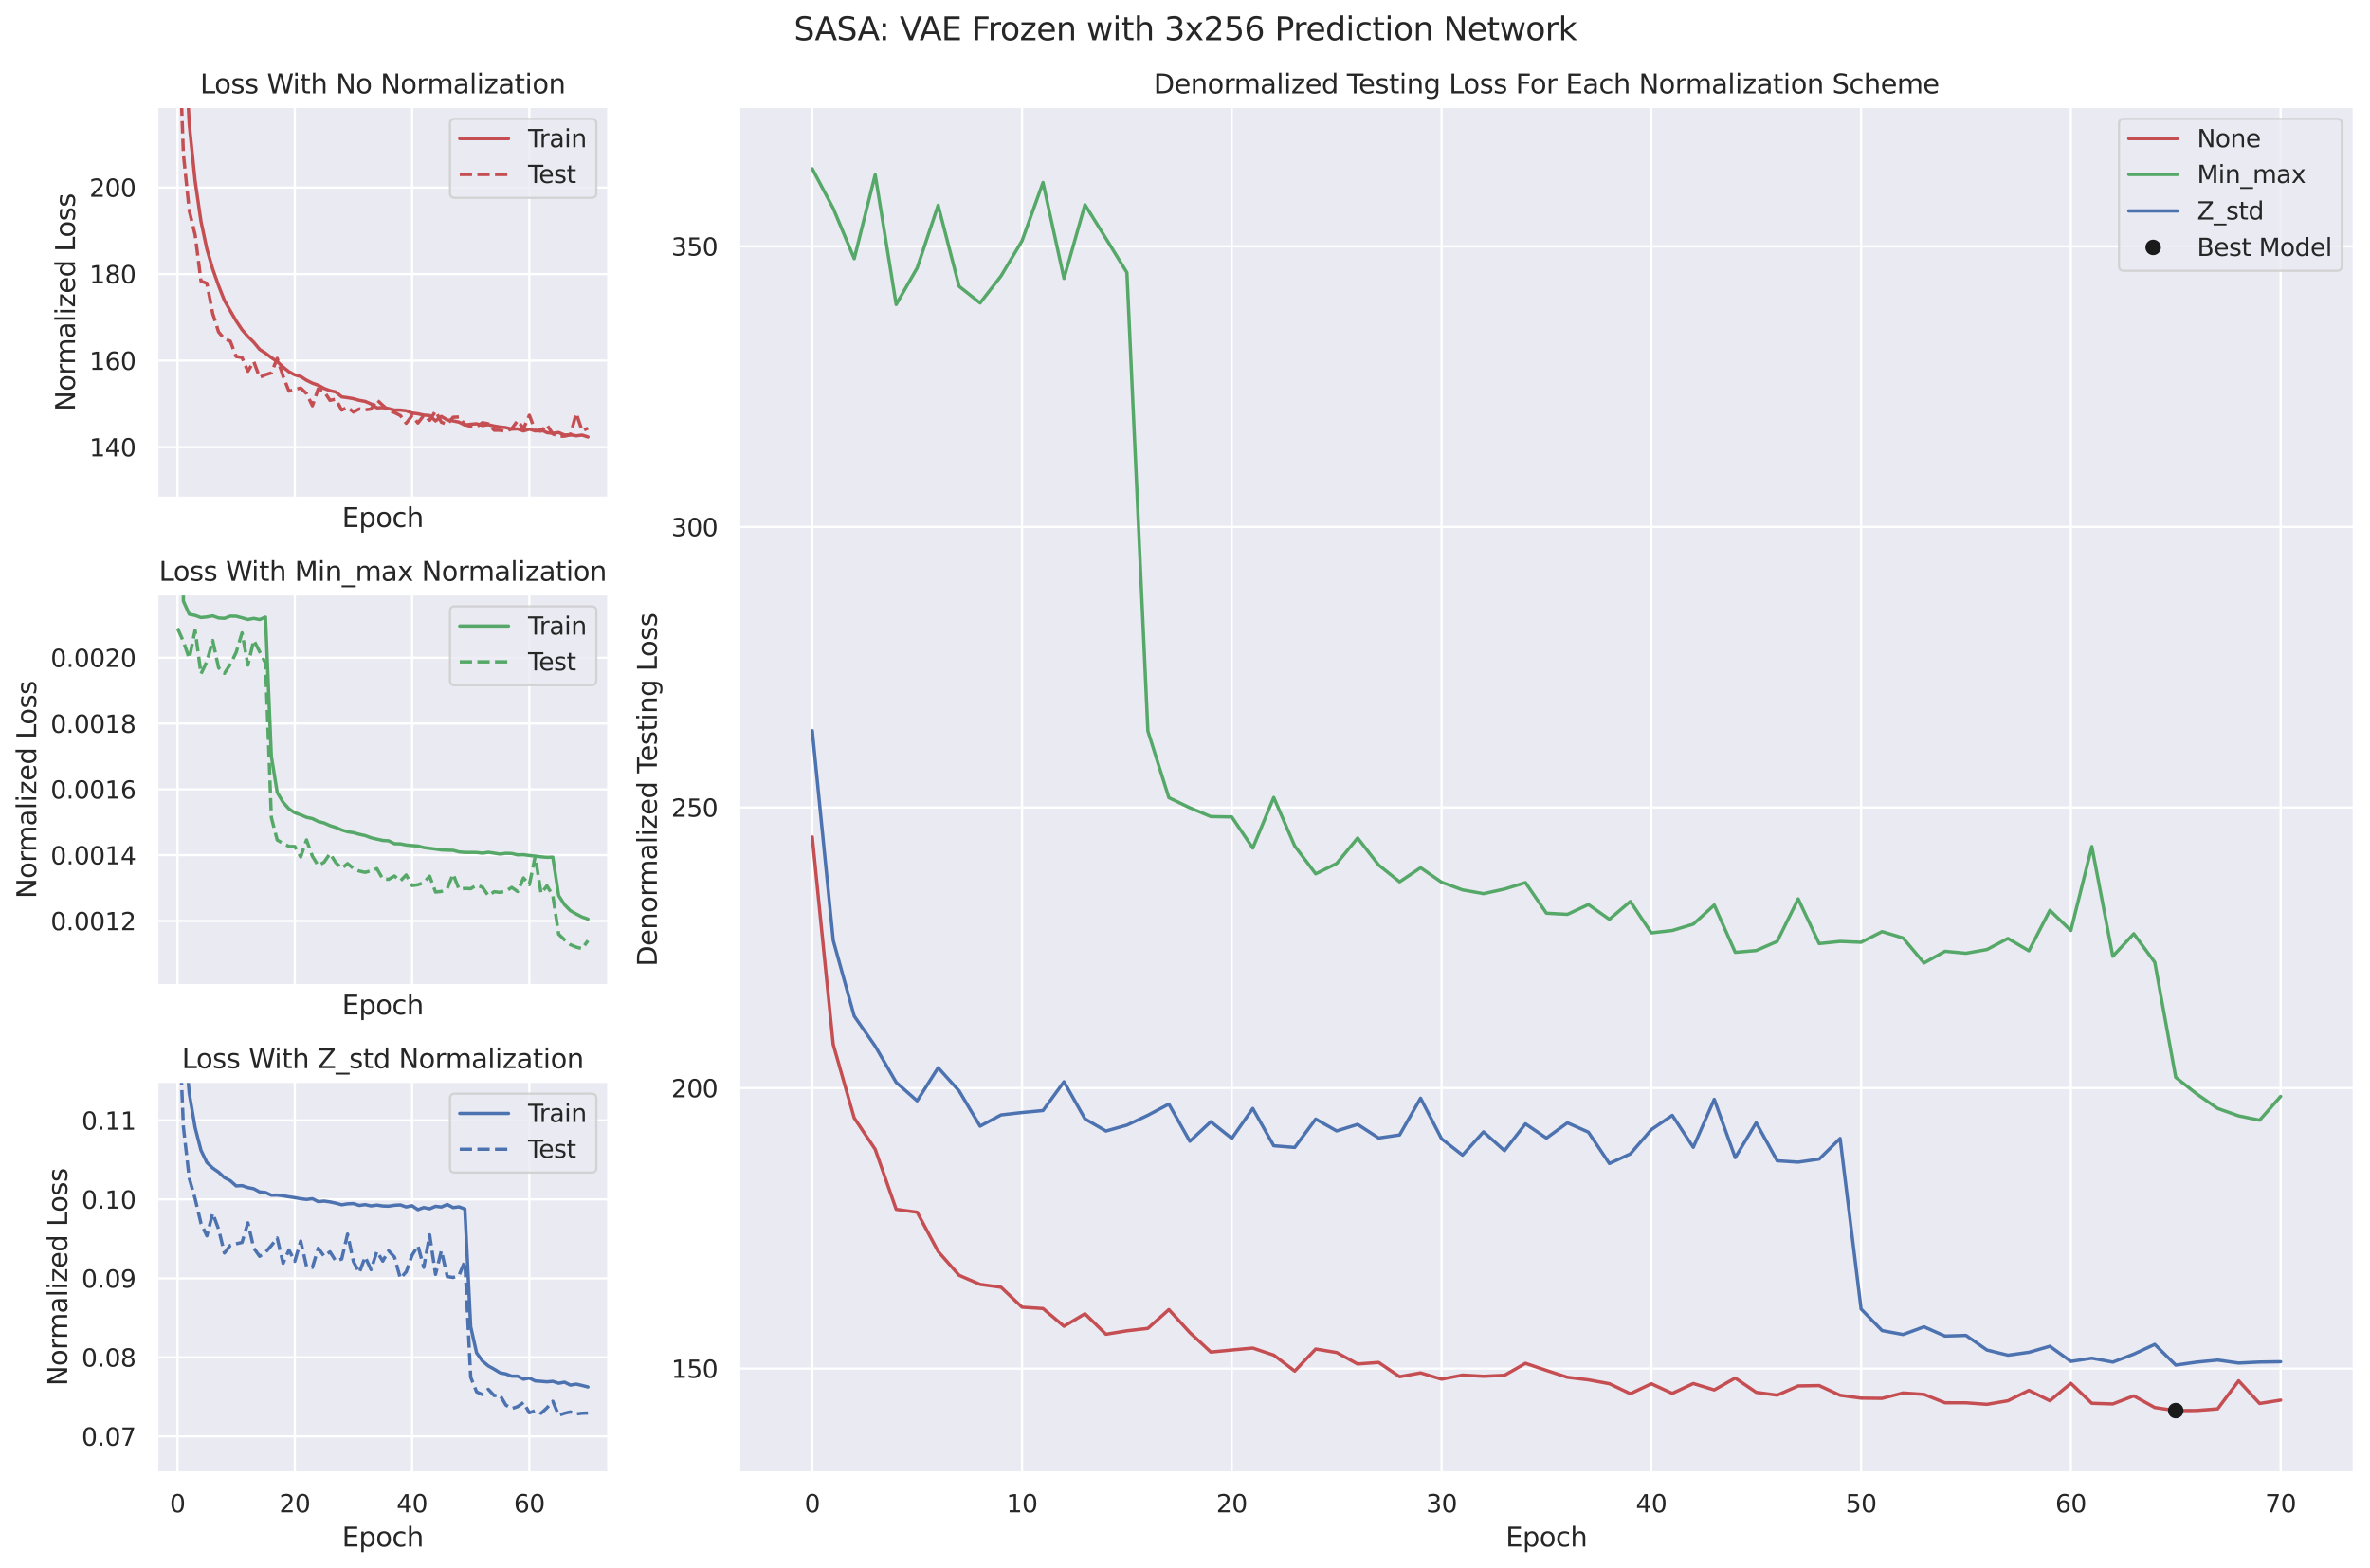 <?xml version="1.0" encoding="utf-8" standalone="no"?>
<!DOCTYPE svg PUBLIC "-//W3C//DTD SVG 1.1//EN"
  "http://www.w3.org/Graphics/SVG/1.1/DTD/svg11.dtd">
<svg height="707.1pt" version="1.1" viewBox="0 0 1068.783 707.1" width="1068.783pt" xmlns="http://www.w3.org/2000/svg" xmlns:xlink="http://www.w3.org/1999/xlink">
 <defs>
  <style type="text/css">*{stroke-linecap:butt;stroke-linejoin:round;}</style>
 </defs>
 <g id="figure_1">
  <g id="patch_1">
   <path d="M 0 707.1 
L 1068.783 707.1 
L 1068.783 0 
L 0 0 
z
" style="fill:#ffffff;"/>
  </g>
  <g id="axes_1">
   <g id="patch_2">
    <path d="M 70.803 224.553 
L 274.41 224.553 
L 274.41 48.12 
L 70.803 48.12 
z
" style="fill:#eaeaf2;"/>
   </g>
   <g id="matplotlib.axis_1">
    <g id="xtick_1">
     <g id="line2d_1">
      <path clip-path="url(#pd907f2a73b)" d="M 80.058 224.553 
L 80.058 48.12 
" style="fill:none;stroke:#ffffff;stroke-linecap:round;"/>
     </g>
    </g>
    <g id="xtick_2">
     <g id="line2d_2">
      <path clip-path="url(#pd907f2a73b)" d="M 132.943 224.553 
L 132.943 48.12 
" style="fill:none;stroke:#ffffff;stroke-linecap:round;"/>
     </g>
    </g>
    <g id="xtick_3">
     <g id="line2d_3">
      <path clip-path="url(#pd907f2a73b)" d="M 185.828 224.553 
L 185.828 48.12 
" style="fill:none;stroke:#ffffff;stroke-linecap:round;"/>
     </g>
    </g>
    <g id="xtick_4">
     <g id="line2d_4">
      <path clip-path="url(#pd907f2a73b)" d="M 238.712 224.553 
L 238.712 48.12 
" style="fill:none;stroke:#ffffff;stroke-linecap:round;"/>
     </g>
    </g>
    <g id="text_1">
     <!-- Epoch -->
     <g style="fill:#262626;" transform="translate(154.233 237.671)scale(0.12 -0.12)">
      <defs>
       <path d="M 628 4666 
L 3578 4666 
L 3578 4134 
L 1259 4134 
L 1259 2753 
L 3481 2753 
L 3481 2222 
L 1259 2222 
L 1259 531 
L 3634 531 
L 3634 0 
L 628 0 
L 628 4666 
z
" id="DejaVuSans-45" transform="scale(0.016)"/>
       <path d="M 1159 525 
L 1159 -1331 
L 581 -1331 
L 581 3500 
L 1159 3500 
L 1159 2969 
Q 1341 3281 1617 3432 
Q 1894 3584 2278 3584 
Q 2916 3584 3314 3078 
Q 3713 2572 3713 1747 
Q 3713 922 3314 415 
Q 2916 -91 2278 -91 
Q 1894 -91 1617 61 
Q 1341 213 1159 525 
z
M 3116 1747 
Q 3116 2381 2855 2742 
Q 2594 3103 2138 3103 
Q 1681 3103 1420 2742 
Q 1159 2381 1159 1747 
Q 1159 1113 1420 752 
Q 1681 391 2138 391 
Q 2594 391 2855 752 
Q 3116 1113 3116 1747 
z
" id="DejaVuSans-70" transform="scale(0.016)"/>
       <path d="M 1959 3097 
Q 1497 3097 1228 2736 
Q 959 2375 959 1747 
Q 959 1119 1226 758 
Q 1494 397 1959 397 
Q 2419 397 2687 759 
Q 2956 1122 2956 1747 
Q 2956 2369 2687 2733 
Q 2419 3097 1959 3097 
z
M 1959 3584 
Q 2709 3584 3137 3096 
Q 3566 2609 3566 1747 
Q 3566 888 3137 398 
Q 2709 -91 1959 -91 
Q 1206 -91 779 398 
Q 353 888 353 1747 
Q 353 2609 779 3096 
Q 1206 3584 1959 3584 
z
" id="DejaVuSans-6f" transform="scale(0.016)"/>
       <path d="M 3122 3366 
L 3122 2828 
Q 2878 2963 2633 3030 
Q 2388 3097 2138 3097 
Q 1578 3097 1268 2742 
Q 959 2388 959 1747 
Q 959 1106 1268 751 
Q 1578 397 2138 397 
Q 2388 397 2633 464 
Q 2878 531 3122 666 
L 3122 134 
Q 2881 22 2623 -34 
Q 2366 -91 2075 -91 
Q 1284 -91 818 406 
Q 353 903 353 1747 
Q 353 2603 823 3093 
Q 1294 3584 2113 3584 
Q 2378 3584 2631 3529 
Q 2884 3475 3122 3366 
z
" id="DejaVuSans-63" transform="scale(0.016)"/>
       <path d="M 3513 2113 
L 3513 0 
L 2938 0 
L 2938 2094 
Q 2938 2591 2744 2837 
Q 2550 3084 2163 3084 
Q 1697 3084 1428 2787 
Q 1159 2491 1159 1978 
L 1159 0 
L 581 0 
L 581 4863 
L 1159 4863 
L 1159 2956 
Q 1366 3272 1645 3428 
Q 1925 3584 2291 3584 
Q 2894 3584 3203 3211 
Q 3513 2838 3513 2113 
z
" id="DejaVuSans-68" transform="scale(0.016)"/>
      </defs>
      <use xlink:href="#DejaVuSans-45"/>
      <use x="63.184" xlink:href="#DejaVuSans-70"/>
      <use x="126.66" xlink:href="#DejaVuSans-6f"/>
      <use x="187.842" xlink:href="#DejaVuSans-63"/>
      <use x="242.822" xlink:href="#DejaVuSans-68"/>
     </g>
    </g>
   </g>
   <g id="matplotlib.axis_2">
    <g id="ytick_1">
     <g id="line2d_5">
      <path clip-path="url(#pd907f2a73b)" d="M 70.803 201.626 
L 274.41 201.626 
" style="fill:none;stroke:#ffffff;stroke-linecap:round;"/>
     </g>
     <g id="text_2">
      <!-- 140 -->
      <g style="fill:#262626;" transform="translate(40.307 205.805)scale(0.11 -0.11)">
       <defs>
        <path d="M 794 531 
L 1825 531 
L 1825 4091 
L 703 3866 
L 703 4441 
L 1819 4666 
L 2450 4666 
L 2450 531 
L 3481 531 
L 3481 0 
L 794 0 
L 794 531 
z
" id="DejaVuSans-31" transform="scale(0.016)"/>
        <path d="M 2419 4116 
L 825 1625 
L 2419 1625 
L 2419 4116 
z
M 2253 4666 
L 3047 4666 
L 3047 1625 
L 3713 1625 
L 3713 1100 
L 3047 1100 
L 3047 0 
L 2419 0 
L 2419 1100 
L 313 1100 
L 313 1709 
L 2253 4666 
z
" id="DejaVuSans-34" transform="scale(0.016)"/>
        <path d="M 2034 4250 
Q 1547 4250 1301 3770 
Q 1056 3291 1056 2328 
Q 1056 1369 1301 889 
Q 1547 409 2034 409 
Q 2525 409 2770 889 
Q 3016 1369 3016 2328 
Q 3016 3291 2770 3770 
Q 2525 4250 2034 4250 
z
M 2034 4750 
Q 2819 4750 3233 4129 
Q 3647 3509 3647 2328 
Q 3647 1150 3233 529 
Q 2819 -91 2034 -91 
Q 1250 -91 836 529 
Q 422 1150 422 2328 
Q 422 3509 836 4129 
Q 1250 4750 2034 4750 
z
" id="DejaVuSans-30" transform="scale(0.016)"/>
       </defs>
       <use xlink:href="#DejaVuSans-31"/>
       <use x="63.623" xlink:href="#DejaVuSans-34"/>
       <use x="127.246" xlink:href="#DejaVuSans-30"/>
      </g>
     </g>
    </g>
    <g id="ytick_2">
     <g id="line2d_6">
      <path clip-path="url(#pd907f2a73b)" d="M 70.803 162.606 
L 274.41 162.606 
" style="fill:none;stroke:#ffffff;stroke-linecap:round;"/>
     </g>
     <g id="text_3">
      <!-- 160 -->
      <g style="fill:#262626;" transform="translate(40.307 166.785)scale(0.11 -0.11)">
       <defs>
        <path d="M 2113 2584 
Q 1688 2584 1439 2293 
Q 1191 2003 1191 1497 
Q 1191 994 1439 701 
Q 1688 409 2113 409 
Q 2538 409 2786 701 
Q 3034 994 3034 1497 
Q 3034 2003 2786 2293 
Q 2538 2584 2113 2584 
z
M 3366 4563 
L 3366 3988 
Q 3128 4100 2886 4159 
Q 2644 4219 2406 4219 
Q 1781 4219 1451 3797 
Q 1122 3375 1075 2522 
Q 1259 2794 1537 2939 
Q 1816 3084 2150 3084 
Q 2853 3084 3261 2657 
Q 3669 2231 3669 1497 
Q 3669 778 3244 343 
Q 2819 -91 2113 -91 
Q 1303 -91 875 529 
Q 447 1150 447 2328 
Q 447 3434 972 4092 
Q 1497 4750 2381 4750 
Q 2619 4750 2861 4703 
Q 3103 4656 3366 4563 
z
" id="DejaVuSans-36" transform="scale(0.016)"/>
       </defs>
       <use xlink:href="#DejaVuSans-31"/>
       <use x="63.623" xlink:href="#DejaVuSans-36"/>
       <use x="127.246" xlink:href="#DejaVuSans-30"/>
      </g>
     </g>
    </g>
    <g id="ytick_3">
     <g id="line2d_7">
      <path clip-path="url(#pd907f2a73b)" d="M 70.803 123.586 
L 274.41 123.586 
" style="fill:none;stroke:#ffffff;stroke-linecap:round;"/>
     </g>
     <g id="text_4">
      <!-- 180 -->
      <g style="fill:#262626;" transform="translate(40.307 127.765)scale(0.11 -0.11)">
       <defs>
        <path d="M 2034 2216 
Q 1584 2216 1326 1975 
Q 1069 1734 1069 1313 
Q 1069 891 1326 650 
Q 1584 409 2034 409 
Q 2484 409 2743 651 
Q 3003 894 3003 1313 
Q 3003 1734 2745 1975 
Q 2488 2216 2034 2216 
z
M 1403 2484 
Q 997 2584 770 2862 
Q 544 3141 544 3541 
Q 544 4100 942 4425 
Q 1341 4750 2034 4750 
Q 2731 4750 3128 4425 
Q 3525 4100 3525 3541 
Q 3525 3141 3298 2862 
Q 3072 2584 2669 2484 
Q 3125 2378 3379 2068 
Q 3634 1759 3634 1313 
Q 3634 634 3220 271 
Q 2806 -91 2034 -91 
Q 1263 -91 848 271 
Q 434 634 434 1313 
Q 434 1759 690 2068 
Q 947 2378 1403 2484 
z
M 1172 3481 
Q 1172 3119 1398 2916 
Q 1625 2713 2034 2713 
Q 2441 2713 2670 2916 
Q 2900 3119 2900 3481 
Q 2900 3844 2670 4047 
Q 2441 4250 2034 4250 
Q 1625 4250 1398 4047 
Q 1172 3844 1172 3481 
z
" id="DejaVuSans-38" transform="scale(0.016)"/>
       </defs>
       <use xlink:href="#DejaVuSans-31"/>
       <use x="63.623" xlink:href="#DejaVuSans-38"/>
       <use x="127.246" xlink:href="#DejaVuSans-30"/>
      </g>
     </g>
    </g>
    <g id="ytick_4">
     <g id="line2d_8">
      <path clip-path="url(#pd907f2a73b)" d="M 70.803 84.566 
L 274.41 84.566 
" style="fill:none;stroke:#ffffff;stroke-linecap:round;"/>
     </g>
     <g id="text_5">
      <!-- 200 -->
      <g style="fill:#262626;" transform="translate(40.307 88.745)scale(0.11 -0.11)">
       <defs>
        <path d="M 1228 531 
L 3431 531 
L 3431 0 
L 469 0 
L 469 531 
Q 828 903 1448 1529 
Q 2069 2156 2228 2338 
Q 2531 2678 2651 2914 
Q 2772 3150 2772 3378 
Q 2772 3750 2511 3984 
Q 2250 4219 1831 4219 
Q 1534 4219 1204 4116 
Q 875 4013 500 3803 
L 500 4441 
Q 881 4594 1212 4672 
Q 1544 4750 1819 4750 
Q 2544 4750 2975 4387 
Q 3406 4025 3406 3419 
Q 3406 3131 3298 2873 
Q 3191 2616 2906 2266 
Q 2828 2175 2409 1742 
Q 1991 1309 1228 531 
z
" id="DejaVuSans-32" transform="scale(0.016)"/>
       </defs>
       <use xlink:href="#DejaVuSans-32"/>
       <use x="63.623" xlink:href="#DejaVuSans-30"/>
       <use x="127.246" xlink:href="#DejaVuSans-30"/>
      </g>
     </g>
    </g>
    <g id="text_6">
     <!-- Normalized Loss -->
     <g style="fill:#262626;" transform="translate(33.812 185.431)rotate(-90)scale(0.12 -0.12)">
      <defs>
       <path d="M 628 4666 
L 1478 4666 
L 3547 763 
L 3547 4666 
L 4159 4666 
L 4159 0 
L 3309 0 
L 1241 3903 
L 1241 0 
L 628 0 
L 628 4666 
z
" id="DejaVuSans-4e" transform="scale(0.016)"/>
       <path d="M 2631 2963 
Q 2534 3019 2420 3045 
Q 2306 3072 2169 3072 
Q 1681 3072 1420 2755 
Q 1159 2438 1159 1844 
L 1159 0 
L 581 0 
L 581 3500 
L 1159 3500 
L 1159 2956 
Q 1341 3275 1631 3429 
Q 1922 3584 2338 3584 
Q 2397 3584 2469 3576 
Q 2541 3569 2628 3553 
L 2631 2963 
z
" id="DejaVuSans-72" transform="scale(0.016)"/>
       <path d="M 3328 2828 
Q 3544 3216 3844 3400 
Q 4144 3584 4550 3584 
Q 5097 3584 5394 3201 
Q 5691 2819 5691 2113 
L 5691 0 
L 5113 0 
L 5113 2094 
Q 5113 2597 4934 2840 
Q 4756 3084 4391 3084 
Q 3944 3084 3684 2787 
Q 3425 2491 3425 1978 
L 3425 0 
L 2847 0 
L 2847 2094 
Q 2847 2600 2669 2842 
Q 2491 3084 2119 3084 
Q 1678 3084 1418 2786 
Q 1159 2488 1159 1978 
L 1159 0 
L 581 0 
L 581 3500 
L 1159 3500 
L 1159 2956 
Q 1356 3278 1631 3431 
Q 1906 3584 2284 3584 
Q 2666 3584 2933 3390 
Q 3200 3197 3328 2828 
z
" id="DejaVuSans-6d" transform="scale(0.016)"/>
       <path d="M 2194 1759 
Q 1497 1759 1228 1600 
Q 959 1441 959 1056 
Q 959 750 1161 570 
Q 1363 391 1709 391 
Q 2188 391 2477 730 
Q 2766 1069 2766 1631 
L 2766 1759 
L 2194 1759 
z
M 3341 1997 
L 3341 0 
L 2766 0 
L 2766 531 
Q 2569 213 2275 61 
Q 1981 -91 1556 -91 
Q 1019 -91 701 211 
Q 384 513 384 1019 
Q 384 1609 779 1909 
Q 1175 2209 1959 2209 
L 2766 2209 
L 2766 2266 
Q 2766 2663 2505 2880 
Q 2244 3097 1772 3097 
Q 1472 3097 1187 3025 
Q 903 2953 641 2809 
L 641 3341 
Q 956 3463 1253 3523 
Q 1550 3584 1831 3584 
Q 2591 3584 2966 3190 
Q 3341 2797 3341 1997 
z
" id="DejaVuSans-61" transform="scale(0.016)"/>
       <path d="M 603 4863 
L 1178 4863 
L 1178 0 
L 603 0 
L 603 4863 
z
" id="DejaVuSans-6c" transform="scale(0.016)"/>
       <path d="M 603 3500 
L 1178 3500 
L 1178 0 
L 603 0 
L 603 3500 
z
M 603 4863 
L 1178 4863 
L 1178 4134 
L 603 4134 
L 603 4863 
z
" id="DejaVuSans-69" transform="scale(0.016)"/>
       <path d="M 353 3500 
L 3084 3500 
L 3084 2975 
L 922 459 
L 3084 459 
L 3084 0 
L 275 0 
L 275 525 
L 2438 3041 
L 353 3041 
L 353 3500 
z
" id="DejaVuSans-7a" transform="scale(0.016)"/>
       <path d="M 3597 1894 
L 3597 1613 
L 953 1613 
Q 991 1019 1311 708 
Q 1631 397 2203 397 
Q 2534 397 2845 478 
Q 3156 559 3463 722 
L 3463 178 
Q 3153 47 2828 -22 
Q 2503 -91 2169 -91 
Q 1331 -91 842 396 
Q 353 884 353 1716 
Q 353 2575 817 3079 
Q 1281 3584 2069 3584 
Q 2775 3584 3186 3129 
Q 3597 2675 3597 1894 
z
M 3022 2063 
Q 3016 2534 2758 2815 
Q 2500 3097 2075 3097 
Q 1594 3097 1305 2825 
Q 1016 2553 972 2059 
L 3022 2063 
z
" id="DejaVuSans-65" transform="scale(0.016)"/>
       <path d="M 2906 2969 
L 2906 4863 
L 3481 4863 
L 3481 0 
L 2906 0 
L 2906 525 
Q 2725 213 2448 61 
Q 2172 -91 1784 -91 
Q 1150 -91 751 415 
Q 353 922 353 1747 
Q 353 2572 751 3078 
Q 1150 3584 1784 3584 
Q 2172 3584 2448 3432 
Q 2725 3281 2906 2969 
z
M 947 1747 
Q 947 1113 1208 752 
Q 1469 391 1925 391 
Q 2381 391 2643 752 
Q 2906 1113 2906 1747 
Q 2906 2381 2643 2742 
Q 2381 3103 1925 3103 
Q 1469 3103 1208 2742 
Q 947 2381 947 1747 
z
" id="DejaVuSans-64" transform="scale(0.016)"/>
       <path id="DejaVuSans-20" transform="scale(0.016)"/>
       <path d="M 628 4666 
L 1259 4666 
L 1259 531 
L 3531 531 
L 3531 0 
L 628 0 
L 628 4666 
z
" id="DejaVuSans-4c" transform="scale(0.016)"/>
       <path d="M 2834 3397 
L 2834 2853 
Q 2591 2978 2328 3040 
Q 2066 3103 1784 3103 
Q 1356 3103 1142 2972 
Q 928 2841 928 2578 
Q 928 2378 1081 2264 
Q 1234 2150 1697 2047 
L 1894 2003 
Q 2506 1872 2764 1633 
Q 3022 1394 3022 966 
Q 3022 478 2636 193 
Q 2250 -91 1575 -91 
Q 1294 -91 989 -36 
Q 684 19 347 128 
L 347 722 
Q 666 556 975 473 
Q 1284 391 1588 391 
Q 1994 391 2212 530 
Q 2431 669 2431 922 
Q 2431 1156 2273 1281 
Q 2116 1406 1581 1522 
L 1381 1569 
Q 847 1681 609 1914 
Q 372 2147 372 2553 
Q 372 3047 722 3315 
Q 1072 3584 1716 3584 
Q 2034 3584 2315 3537 
Q 2597 3491 2834 3397 
z
" id="DejaVuSans-73" transform="scale(0.016)"/>
      </defs>
      <use xlink:href="#DejaVuSans-4e"/>
      <use x="74.805" xlink:href="#DejaVuSans-6f"/>
      <use x="135.986" xlink:href="#DejaVuSans-72"/>
      <use x="175.35" xlink:href="#DejaVuSans-6d"/>
      <use x="272.762" xlink:href="#DejaVuSans-61"/>
      <use x="334.041" xlink:href="#DejaVuSans-6c"/>
      <use x="361.824" xlink:href="#DejaVuSans-69"/>
      <use x="389.607" xlink:href="#DejaVuSans-7a"/>
      <use x="442.098" xlink:href="#DejaVuSans-65"/>
      <use x="503.621" xlink:href="#DejaVuSans-64"/>
      <use x="567.098" xlink:href="#DejaVuSans-20"/>
      <use x="598.885" xlink:href="#DejaVuSans-4c"/>
      <use x="652.848" xlink:href="#DejaVuSans-6f"/>
      <use x="714.029" xlink:href="#DejaVuSans-73"/>
      <use x="766.129" xlink:href="#DejaVuSans-73"/>
     </g>
    </g>
   </g>
   <g id="line2d_9">
    <path clip-path="url(#pd907f2a73b)" d="M 82.702 -1 
L 82.703 5.09 
L 85.347 56.095 
L 87.991 81.65 
L 90.635 99.815 
L 93.279 112.272 
L 95.924 121.349 
L 98.568 128.817 
L 101.212 135.527 
L 103.856 140.164 
L 106.501 144.746 
L 109.145 148.693 
L 111.789 151.744 
L 114.433 154.369 
L 117.078 157.548 
L 119.722 159.256 
L 122.366 161.3 
L 125.01 163.042 
L 127.655 165.558 
L 130.299 167.627 
L 132.943 169.056 
L 135.587 169.79 
L 138.231 171.481 
L 140.876 172.797 
L 143.52 173.715 
L 146.164 175.163 
L 148.808 176.161 
L 151.453 176.773 
L 154.097 178.984 
L 156.741 179.333 
L 159.385 179.793 
L 162.03 180.542 
L 164.674 181.019 
L 167.318 182.144 
L 169.962 183.933 
L 172.607 183.826 
L 175.251 184.262 
L 177.895 184.933 
L 180.539 184.938 
L 183.184 185.246 
L 185.828 186.264 
L 188.472 186.606 
L 191.116 187.203 
L 193.76 187.391 
L 196.405 189.794 
L 199.049 187.789 
L 201.693 189.38 
L 204.337 189.818 
L 206.982 190.357 
L 209.626 191.69 
L 212.27 191.318 
L 214.914 191.107 
L 217.559 191.875 
L 220.203 191.524 
L 222.847 192.118 
L 225.491 192.566 
L 228.136 192.841 
L 230.78 193.511 
L 233.424 193.435 
L 236.068 194.347 
L 238.712 193.524 
L 241.357 194.333 
L 244.001 193.823 
L 246.645 195.116 
L 249.289 195.399 
L 251.934 195.053 
L 254.578 196.195 
L 257.222 196.064 
L 259.866 196.538 
L 262.511 196.213 
L 265.155 197.063 
" style="fill:none;stroke:#c44e52;stroke-linecap:round;stroke-width:1.5;"/>
   </g>
   <g id="line2d_10">
    <path clip-path="url(#pd907f2a73b)" d="M 80.121 -1 
L 82.703 69.452 
L 85.347 95.004 
L 87.991 105.888 
L 90.635 126.754 
L 93.279 127.766 
L 95.924 141.402 
L 98.568 149.701 
L 101.212 152.853 
L 103.856 153.857 
L 106.501 160.783 
L 109.145 161.25 
L 111.789 167.413 
L 114.433 163.061 
L 117.078 170.185 
L 119.722 168.997 
L 122.366 168.149 
L 125.01 161.618 
L 127.655 169.61 
L 130.299 176.387 
L 132.943 175.671 
L 135.587 175.004 
L 138.231 177.448 
L 140.876 183 
L 143.52 175.332 
L 146.164 176.543 
L 148.808 180.543 
L 151.453 180.004 
L 154.097 184.952 
L 156.741 183.629 
L 159.385 185.822 
L 162.03 184.398 
L 164.674 184.812 
L 167.318 184.469 
L 169.962 180.309 
L 172.607 182.769 
L 175.251 185.163 
L 177.895 186.047 
L 180.539 187.393 
L 183.184 190.867 
L 185.828 187.413 
L 188.472 190.757 
L 191.116 187.334 
L 193.76 189.553 
L 196.405 185.422 
L 199.049 190.392 
L 201.693 191.376 
L 204.337 188.168 
L 206.982 188.042 
L 209.626 191.417 
L 212.27 192.409 
L 214.914 192.488 
L 217.559 190.613 
L 220.203 191.1 
L 222.847 194.021 
L 225.491 194.028 
L 228.136 194.558 
L 230.78 193.316 
L 233.424 189.707 
L 236.068 193.312 
L 238.712 187.256 
L 241.357 194.198 
L 244.001 194.425 
L 246.645 191.627 
L 249.289 195.674 
L 251.934 196.752 
L 254.578 196.701 
L 257.222 196.128 
L 259.866 186.387 
L 262.511 194.268 
L 265.155 193.095 
" style="fill:none;stroke:#c44e52;stroke-dasharray:5.55,2.4;stroke-dashoffset:0;stroke-width:1.5;"/>
   </g>
   <g id="patch_3">
    <path d="M 70.803 224.553 
L 70.803 48.12 
" style="fill:none;stroke:#ffffff;stroke-linecap:square;stroke-linejoin:miter;stroke-width:1.25;"/>
   </g>
   <g id="patch_4">
    <path d="M 274.41 224.553 
L 274.41 48.12 
" style="fill:none;stroke:#ffffff;stroke-linecap:square;stroke-linejoin:miter;stroke-width:1.25;"/>
   </g>
   <g id="patch_5">
    <path d="M 70.803 224.553 
L 274.41 224.553 
" style="fill:none;stroke:#ffffff;stroke-linecap:square;stroke-linejoin:miter;stroke-width:1.25;"/>
   </g>
   <g id="patch_6">
    <path d="M 70.803 48.12 
L 274.41 48.12 
" style="fill:none;stroke:#ffffff;stroke-linecap:square;stroke-linejoin:miter;stroke-width:1.25;"/>
   </g>
   <g id="text_7">
    <!-- Loss With No Normalization -->
    <g style="fill:#262626;" transform="translate(90.251 42.12)scale(0.12 -0.12)">
     <defs>
      <path d="M 213 4666 
L 850 4666 
L 1831 722 
L 2809 4666 
L 3519 4666 
L 4500 722 
L 5478 4666 
L 6119 4666 
L 4947 0 
L 4153 0 
L 3169 4050 
L 2175 0 
L 1381 0 
L 213 4666 
z
" id="DejaVuSans-57" transform="scale(0.016)"/>
      <path d="M 1172 4494 
L 1172 3500 
L 2356 3500 
L 2356 3053 
L 1172 3053 
L 1172 1153 
Q 1172 725 1289 603 
Q 1406 481 1766 481 
L 2356 481 
L 2356 0 
L 1766 0 
Q 1100 0 847 248 
Q 594 497 594 1153 
L 594 3053 
L 172 3053 
L 172 3500 
L 594 3500 
L 594 4494 
L 1172 4494 
z
" id="DejaVuSans-74" transform="scale(0.016)"/>
      <path d="M 3513 2113 
L 3513 0 
L 2938 0 
L 2938 2094 
Q 2938 2591 2744 2837 
Q 2550 3084 2163 3084 
Q 1697 3084 1428 2787 
Q 1159 2491 1159 1978 
L 1159 0 
L 581 0 
L 581 3500 
L 1159 3500 
L 1159 2956 
Q 1366 3272 1645 3428 
Q 1925 3584 2291 3584 
Q 2894 3584 3203 3211 
Q 3513 2838 3513 2113 
z
" id="DejaVuSans-6e" transform="scale(0.016)"/>
     </defs>
     <use xlink:href="#DejaVuSans-4c"/>
     <use x="53.963" xlink:href="#DejaVuSans-6f"/>
     <use x="115.145" xlink:href="#DejaVuSans-73"/>
     <use x="167.244" xlink:href="#DejaVuSans-73"/>
     <use x="219.344" xlink:href="#DejaVuSans-20"/>
     <use x="251.131" xlink:href="#DejaVuSans-57"/>
     <use x="347.758" xlink:href="#DejaVuSans-69"/>
     <use x="375.541" xlink:href="#DejaVuSans-74"/>
     <use x="414.75" xlink:href="#DejaVuSans-68"/>
     <use x="478.129" xlink:href="#DejaVuSans-20"/>
     <use x="509.916" xlink:href="#DejaVuSans-4e"/>
     <use x="584.721" xlink:href="#DejaVuSans-6f"/>
     <use x="645.902" xlink:href="#DejaVuSans-20"/>
     <use x="677.689" xlink:href="#DejaVuSans-4e"/>
     <use x="752.494" xlink:href="#DejaVuSans-6f"/>
     <use x="813.676" xlink:href="#DejaVuSans-72"/>
     <use x="853.039" xlink:href="#DejaVuSans-6d"/>
     <use x="950.451" xlink:href="#DejaVuSans-61"/>
     <use x="1011.73" xlink:href="#DejaVuSans-6c"/>
     <use x="1039.514" xlink:href="#DejaVuSans-69"/>
     <use x="1067.297" xlink:href="#DejaVuSans-7a"/>
     <use x="1119.787" xlink:href="#DejaVuSans-61"/>
     <use x="1181.066" xlink:href="#DejaVuSans-74"/>
     <use x="1220.275" xlink:href="#DejaVuSans-69"/>
     <use x="1248.059" xlink:href="#DejaVuSans-6f"/>
     <use x="1309.24" xlink:href="#DejaVuSans-6e"/>
    </g>
   </g>
   <g id="legend_1">
    <g id="patch_7">
     <path d="M 205.123 89.212 
L 266.71 89.212 
Q 268.91 89.212 268.91 87.012 
L 268.91 55.82 
Q 268.91 53.62 266.71 53.62 
L 205.123 53.62 
Q 202.923 53.62 202.923 55.82 
L 202.923 87.012 
Q 202.923 89.212 205.123 89.212 
z
" style="fill:#eaeaf2;opacity:0.8;stroke:#cccccc;stroke-linejoin:miter;"/>
    </g>
    <g id="line2d_11">
     <path d="M 207.323 62.528 
L 229.323 62.528 
" style="fill:none;stroke:#c44e52;stroke-linecap:round;stroke-width:1.5;"/>
    </g>
    <g id="line2d_12"/>
    <g id="text_8">
     <!-- Train -->
     <g style="fill:#262626;" transform="translate(238.123 66.378)scale(0.11 -0.11)">
      <defs>
       <path d="M -19 4666 
L 3928 4666 
L 3928 4134 
L 2272 4134 
L 2272 0 
L 1638 0 
L 1638 4134 
L -19 4134 
L -19 4666 
z
" id="DejaVuSans-54" transform="scale(0.016)"/>
      </defs>
      <use xlink:href="#DejaVuSans-54"/>
      <use x="46.334" xlink:href="#DejaVuSans-72"/>
      <use x="87.447" xlink:href="#DejaVuSans-61"/>
      <use x="148.727" xlink:href="#DejaVuSans-69"/>
      <use x="176.51" xlink:href="#DejaVuSans-6e"/>
     </g>
    </g>
    <g id="line2d_13">
     <path d="M 207.323 78.674 
L 229.323 78.674 
" style="fill:none;stroke:#c44e52;stroke-dasharray:5.55,2.4;stroke-dashoffset:0;stroke-width:1.5;"/>
    </g>
    <g id="line2d_14"/>
    <g id="text_9">
     <!-- Test -->
     <g style="fill:#262626;" transform="translate(238.123 82.524)scale(0.11 -0.11)">
      <use xlink:href="#DejaVuSans-54"/>
      <use x="44.084" xlink:href="#DejaVuSans-65"/>
      <use x="105.607" xlink:href="#DejaVuSans-73"/>
      <use x="157.707" xlink:href="#DejaVuSans-74"/>
     </g>
    </g>
   </g>
  </g>
  <g id="axes_2">
   <g id="patch_8">
    <path d="M 70.803 444.347 
L 274.41 444.347 
L 274.41 267.913 
L 70.803 267.913 
z
" style="fill:#eaeaf2;"/>
   </g>
   <g id="matplotlib.axis_3">
    <g id="xtick_5">
     <g id="line2d_15">
      <path clip-path="url(#p222a39d19b)" d="M 80.058 444.347 
L 80.058 267.913 
" style="fill:none;stroke:#ffffff;stroke-linecap:round;"/>
     </g>
    </g>
    <g id="xtick_6">
     <g id="line2d_16">
      <path clip-path="url(#p222a39d19b)" d="M 132.943 444.347 
L 132.943 267.913 
" style="fill:none;stroke:#ffffff;stroke-linecap:round;"/>
     </g>
    </g>
    <g id="xtick_7">
     <g id="line2d_17">
      <path clip-path="url(#p222a39d19b)" d="M 185.828 444.347 
L 185.828 267.913 
" style="fill:none;stroke:#ffffff;stroke-linecap:round;"/>
     </g>
    </g>
    <g id="xtick_8">
     <g id="line2d_18">
      <path clip-path="url(#p222a39d19b)" d="M 238.712 444.347 
L 238.712 267.913 
" style="fill:none;stroke:#ffffff;stroke-linecap:round;"/>
     </g>
    </g>
    <g id="text_10">
     <!-- Epoch -->
     <g style="fill:#262626;" transform="translate(154.233 457.465)scale(0.12 -0.12)">
      <use xlink:href="#DejaVuSans-45"/>
      <use x="63.184" xlink:href="#DejaVuSans-70"/>
      <use x="126.66" xlink:href="#DejaVuSans-6f"/>
      <use x="187.842" xlink:href="#DejaVuSans-63"/>
      <use x="242.822" xlink:href="#DejaVuSans-68"/>
     </g>
    </g>
   </g>
   <g id="matplotlib.axis_4">
    <g id="ytick_5">
     <g id="line2d_19">
      <path clip-path="url(#p222a39d19b)" d="M 70.803 415.309 
L 274.41 415.309 
" style="fill:none;stroke:#ffffff;stroke-linecap:round;"/>
     </g>
     <g id="text_11">
      <!-- 0.0012 -->
      <g style="fill:#262626;" transform="translate(22.814 419.489)scale(0.11 -0.11)">
       <defs>
        <path d="M 684 794 
L 1344 794 
L 1344 0 
L 684 0 
L 684 794 
z
" id="DejaVuSans-2e" transform="scale(0.016)"/>
       </defs>
       <use xlink:href="#DejaVuSans-30"/>
       <use x="63.623" xlink:href="#DejaVuSans-2e"/>
       <use x="95.41" xlink:href="#DejaVuSans-30"/>
       <use x="159.033" xlink:href="#DejaVuSans-30"/>
       <use x="222.656" xlink:href="#DejaVuSans-31"/>
       <use x="286.279" xlink:href="#DejaVuSans-32"/>
      </g>
     </g>
    </g>
    <g id="ytick_6">
     <g id="line2d_20">
      <path clip-path="url(#p222a39d19b)" d="M 70.803 385.638 
L 274.41 385.638 
" style="fill:none;stroke:#ffffff;stroke-linecap:round;"/>
     </g>
     <g id="text_12">
      <!-- 0.0014 -->
      <g style="fill:#262626;" transform="translate(22.814 389.817)scale(0.11 -0.11)">
       <use xlink:href="#DejaVuSans-30"/>
       <use x="63.623" xlink:href="#DejaVuSans-2e"/>
       <use x="95.41" xlink:href="#DejaVuSans-30"/>
       <use x="159.033" xlink:href="#DejaVuSans-30"/>
       <use x="222.656" xlink:href="#DejaVuSans-31"/>
       <use x="286.279" xlink:href="#DejaVuSans-34"/>
      </g>
     </g>
    </g>
    <g id="ytick_7">
     <g id="line2d_21">
      <path clip-path="url(#p222a39d19b)" d="M 70.803 355.966 
L 274.41 355.966 
" style="fill:none;stroke:#ffffff;stroke-linecap:round;"/>
     </g>
     <g id="text_13">
      <!-- 0.0016 -->
      <g style="fill:#262626;" transform="translate(22.814 360.145)scale(0.11 -0.11)">
       <use xlink:href="#DejaVuSans-30"/>
       <use x="63.623" xlink:href="#DejaVuSans-2e"/>
       <use x="95.41" xlink:href="#DejaVuSans-30"/>
       <use x="159.033" xlink:href="#DejaVuSans-30"/>
       <use x="222.656" xlink:href="#DejaVuSans-31"/>
       <use x="286.279" xlink:href="#DejaVuSans-36"/>
      </g>
     </g>
    </g>
    <g id="ytick_8">
     <g id="line2d_22">
      <path clip-path="url(#p222a39d19b)" d="M 70.803 326.295 
L 274.41 326.295 
" style="fill:none;stroke:#ffffff;stroke-linecap:round;"/>
     </g>
     <g id="text_14">
      <!-- 0.0018 -->
      <g style="fill:#262626;" transform="translate(22.814 330.474)scale(0.11 -0.11)">
       <use xlink:href="#DejaVuSans-30"/>
       <use x="63.623" xlink:href="#DejaVuSans-2e"/>
       <use x="95.41" xlink:href="#DejaVuSans-30"/>
       <use x="159.033" xlink:href="#DejaVuSans-30"/>
       <use x="222.656" xlink:href="#DejaVuSans-31"/>
       <use x="286.279" xlink:href="#DejaVuSans-38"/>
      </g>
     </g>
    </g>
    <g id="ytick_9">
     <g id="line2d_23">
      <path clip-path="url(#p222a39d19b)" d="M 70.803 296.623 
L 274.41 296.623 
" style="fill:none;stroke:#ffffff;stroke-linecap:round;"/>
     </g>
     <g id="text_15">
      <!-- 0.0020 -->
      <g style="fill:#262626;" transform="translate(22.814 300.802)scale(0.11 -0.11)">
       <use xlink:href="#DejaVuSans-30"/>
       <use x="63.623" xlink:href="#DejaVuSans-2e"/>
       <use x="95.41" xlink:href="#DejaVuSans-30"/>
       <use x="159.033" xlink:href="#DejaVuSans-30"/>
       <use x="222.656" xlink:href="#DejaVuSans-32"/>
       <use x="286.279" xlink:href="#DejaVuSans-30"/>
      </g>
     </g>
    </g>
    <g id="text_16">
     <!-- Normalized Loss -->
     <g style="fill:#262626;" transform="translate(16.318 405.224)rotate(-90)scale(0.12 -0.12)">
      <use xlink:href="#DejaVuSans-4e"/>
      <use x="74.805" xlink:href="#DejaVuSans-6f"/>
      <use x="135.986" xlink:href="#DejaVuSans-72"/>
      <use x="175.35" xlink:href="#DejaVuSans-6d"/>
      <use x="272.762" xlink:href="#DejaVuSans-61"/>
      <use x="334.041" xlink:href="#DejaVuSans-6c"/>
      <use x="361.824" xlink:href="#DejaVuSans-69"/>
      <use x="389.607" xlink:href="#DejaVuSans-7a"/>
      <use x="442.098" xlink:href="#DejaVuSans-65"/>
      <use x="503.621" xlink:href="#DejaVuSans-64"/>
      <use x="567.098" xlink:href="#DejaVuSans-20"/>
      <use x="598.885" xlink:href="#DejaVuSans-4c"/>
      <use x="652.848" xlink:href="#DejaVuSans-6f"/>
      <use x="714.029" xlink:href="#DejaVuSans-73"/>
      <use x="766.129" xlink:href="#DejaVuSans-73"/>
     </g>
    </g>
   </g>
   <g id="line2d_24">
    <path clip-path="url(#p222a39d19b)" d="M 81.137 -1 
L 82.703 271.07 
L 85.347 276.971 
L 87.991 277.525 
L 90.635 278.483 
L 93.279 278.209 
L 95.924 277.723 
L 98.568 278.68 
L 101.212 278.838 
L 103.856 277.846 
L 106.501 277.892 
L 109.145 278.595 
L 111.789 279.359 
L 114.433 278.861 
L 117.078 279.394 
L 119.722 278.285 
L 122.366 341.003 
L 125.01 357.342 
L 127.655 361.797 
L 130.299 364.772 
L 132.943 366.523 
L 135.587 367.461 
L 138.231 368.587 
L 140.876 369.157 
L 143.52 370.465 
L 146.164 371.135 
L 148.808 372.334 
L 151.453 373.161 
L 154.097 374.289 
L 156.741 375.099 
L 159.385 375.493 
L 162.03 376.241 
L 164.674 376.817 
L 167.318 377.804 
L 169.962 378.431 
L 172.607 379.005 
L 175.251 379.186 
L 177.895 380.493 
L 180.539 380.541 
L 183.184 381.08 
L 185.828 381.318 
L 188.472 381.508 
L 191.116 382.201 
L 193.76 382.568 
L 196.405 382.896 
L 199.049 383.288 
L 201.693 383.401 
L 204.337 383.466 
L 206.982 384.186 
L 209.626 384.401 
L 212.27 384.398 
L 214.914 384.43 
L 217.559 384.747 
L 220.203 384.337 
L 222.847 384.725 
L 225.491 385.149 
L 228.136 384.8 
L 230.78 384.885 
L 233.424 385.499 
L 236.068 385.426 
L 238.712 385.799 
L 241.357 386.075 
L 244.001 386.411 
L 246.645 386.638 
L 249.289 386.557 
L 251.934 403.863 
L 254.578 407.966 
L 257.222 410.681 
L 259.866 412.175 
L 262.511 413.546 
L 265.155 414.472 
" style="fill:none;stroke:#55a868;stroke-linecap:round;stroke-width:1.5;"/>
   </g>
   <g id="line2d_25">
    <path clip-path="url(#p222a39d19b)" d="M 80.058 283.291 
L 82.703 289.299 
L 85.347 296.944 
L 87.991 284.185 
L 90.635 303.906 
L 93.279 298.356 
L 95.924 288.83 
L 98.568 301.142 
L 101.212 303.671 
L 103.856 299.566 
L 106.501 294.232 
L 109.145 285.375 
L 111.789 299.943 
L 114.433 288.745 
L 117.078 293.867 
L 119.722 299.053 
L 122.366 368.682 
L 125.01 378.807 
L 127.655 380.344 
L 130.299 381.679 
L 132.943 381.732 
L 135.587 386.456 
L 138.231 378.776 
L 140.876 386.144 
L 143.52 390.372 
L 146.164 388.799 
L 148.808 384.932 
L 151.453 389.033 
L 154.097 391.59 
L 156.741 389.445 
L 159.385 391.647 
L 162.03 392.816 
L 164.674 393.383 
L 167.318 392.684 
L 169.962 391.707 
L 172.607 396.353 
L 175.251 396.528 
L 177.895 395.039 
L 180.539 397.28 
L 183.184 394.566 
L 185.828 399.345 
L 188.472 398.978 
L 191.116 398.016 
L 193.76 395.111 
L 196.405 402.298 
L 199.049 402.024 
L 201.693 400.637 
L 204.337 394.177 
L 206.982 400.965 
L 209.626 400.642 
L 212.27 400.77 
L 214.914 399.15 
L 217.559 400.116 
L 220.203 403.917 
L 222.847 402.139 
L 225.491 402.438 
L 228.136 401.87 
L 230.78 400.188 
L 233.424 402.067 
L 236.068 395.915 
L 238.712 398.982 
L 241.357 386.223 
L 244.001 402.9 
L 246.645 399.475 
L 249.289 403.807 
L 251.934 421.286 
L 254.578 423.801 
L 257.222 426.016 
L 259.866 427.135 
L 262.511 427.792 
L 265.155 424.18 
" style="fill:none;stroke:#55a868;stroke-dasharray:5.55,2.4;stroke-dashoffset:0;stroke-width:1.5;"/>
   </g>
   <g id="patch_9">
    <path d="M 70.803 444.347 
L 70.803 267.913 
" style="fill:none;stroke:#ffffff;stroke-linecap:square;stroke-linejoin:miter;stroke-width:1.25;"/>
   </g>
   <g id="patch_10">
    <path d="M 274.41 444.347 
L 274.41 267.913 
" style="fill:none;stroke:#ffffff;stroke-linecap:square;stroke-linejoin:miter;stroke-width:1.25;"/>
   </g>
   <g id="patch_11">
    <path d="M 70.803 444.347 
L 274.41 444.347 
" style="fill:none;stroke:#ffffff;stroke-linecap:square;stroke-linejoin:miter;stroke-width:1.25;"/>
   </g>
   <g id="patch_12">
    <path d="M 70.803 267.913 
L 274.41 267.913 
" style="fill:none;stroke:#ffffff;stroke-linecap:square;stroke-linejoin:miter;stroke-width:1.25;"/>
   </g>
   <g id="text_17">
    <!-- Loss With Min_max Normalization -->
    <g style="fill:#262626;" transform="translate(71.692 261.913)scale(0.12 -0.12)">
     <defs>
      <path d="M 628 4666 
L 1569 4666 
L 2759 1491 
L 3956 4666 
L 4897 4666 
L 4897 0 
L 4281 0 
L 4281 4097 
L 3078 897 
L 2444 897 
L 1241 4097 
L 1241 0 
L 628 0 
L 628 4666 
z
" id="DejaVuSans-4d" transform="scale(0.016)"/>
      <path d="M 3263 -1063 
L 3263 -1509 
L -63 -1509 
L -63 -1063 
L 3263 -1063 
z
" id="DejaVuSans-5f" transform="scale(0.016)"/>
      <path d="M 3513 3500 
L 2247 1797 
L 3578 0 
L 2900 0 
L 1881 1375 
L 863 0 
L 184 0 
L 1544 1831 
L 300 3500 
L 978 3500 
L 1906 2253 
L 2834 3500 
L 3513 3500 
z
" id="DejaVuSans-78" transform="scale(0.016)"/>
     </defs>
     <use xlink:href="#DejaVuSans-4c"/>
     <use x="53.963" xlink:href="#DejaVuSans-6f"/>
     <use x="115.145" xlink:href="#DejaVuSans-73"/>
     <use x="167.244" xlink:href="#DejaVuSans-73"/>
     <use x="219.344" xlink:href="#DejaVuSans-20"/>
     <use x="251.131" xlink:href="#DejaVuSans-57"/>
     <use x="347.758" xlink:href="#DejaVuSans-69"/>
     <use x="375.541" xlink:href="#DejaVuSans-74"/>
     <use x="414.75" xlink:href="#DejaVuSans-68"/>
     <use x="478.129" xlink:href="#DejaVuSans-20"/>
     <use x="509.916" xlink:href="#DejaVuSans-4d"/>
     <use x="596.195" xlink:href="#DejaVuSans-69"/>
     <use x="623.979" xlink:href="#DejaVuSans-6e"/>
     <use x="687.357" xlink:href="#DejaVuSans-5f"/>
     <use x="737.357" xlink:href="#DejaVuSans-6d"/>
     <use x="834.77" xlink:href="#DejaVuSans-61"/>
     <use x="896.049" xlink:href="#DejaVuSans-78"/>
     <use x="955.229" xlink:href="#DejaVuSans-20"/>
     <use x="987.016" xlink:href="#DejaVuSans-4e"/>
     <use x="1061.82" xlink:href="#DejaVuSans-6f"/>
     <use x="1123.002" xlink:href="#DejaVuSans-72"/>
     <use x="1162.365" xlink:href="#DejaVuSans-6d"/>
     <use x="1259.777" xlink:href="#DejaVuSans-61"/>
     <use x="1321.057" xlink:href="#DejaVuSans-6c"/>
     <use x="1348.84" xlink:href="#DejaVuSans-69"/>
     <use x="1376.623" xlink:href="#DejaVuSans-7a"/>
     <use x="1429.113" xlink:href="#DejaVuSans-61"/>
     <use x="1490.393" xlink:href="#DejaVuSans-74"/>
     <use x="1529.602" xlink:href="#DejaVuSans-69"/>
     <use x="1557.385" xlink:href="#DejaVuSans-6f"/>
     <use x="1618.566" xlink:href="#DejaVuSans-6e"/>
    </g>
   </g>
   <g id="legend_2">
    <g id="patch_13">
     <path d="M 205.123 309.005 
L 266.71 309.005 
Q 268.91 309.005 268.91 306.805 
L 268.91 275.613 
Q 268.91 273.413 266.71 273.413 
L 205.123 273.413 
Q 202.923 273.413 202.923 275.613 
L 202.923 306.805 
Q 202.923 309.005 205.123 309.005 
z
" style="fill:#eaeaf2;opacity:0.8;stroke:#cccccc;stroke-linejoin:miter;"/>
    </g>
    <g id="line2d_26">
     <path d="M 207.323 282.322 
L 229.323 282.322 
" style="fill:none;stroke:#55a868;stroke-linecap:round;stroke-width:1.5;"/>
    </g>
    <g id="line2d_27"/>
    <g id="text_18">
     <!-- Train -->
     <g style="fill:#262626;" transform="translate(238.123 286.172)scale(0.11 -0.11)">
      <use xlink:href="#DejaVuSans-54"/>
      <use x="46.334" xlink:href="#DejaVuSans-72"/>
      <use x="87.447" xlink:href="#DejaVuSans-61"/>
      <use x="148.727" xlink:href="#DejaVuSans-69"/>
      <use x="176.51" xlink:href="#DejaVuSans-6e"/>
     </g>
    </g>
    <g id="line2d_28">
     <path d="M 207.323 298.468 
L 229.323 298.468 
" style="fill:none;stroke:#55a868;stroke-dasharray:5.55,2.4;stroke-dashoffset:0;stroke-width:1.5;"/>
    </g>
    <g id="line2d_29"/>
    <g id="text_19">
     <!-- Test -->
     <g style="fill:#262626;" transform="translate(238.123 302.318)scale(0.11 -0.11)">
      <use xlink:href="#DejaVuSans-54"/>
      <use x="44.084" xlink:href="#DejaVuSans-65"/>
      <use x="105.607" xlink:href="#DejaVuSans-73"/>
      <use x="157.707" xlink:href="#DejaVuSans-74"/>
     </g>
    </g>
   </g>
  </g>
  <g id="axes_3">
   <g id="patch_14">
    <path d="M 70.803 664.14 
L 274.41 664.14 
L 274.41 487.707 
L 70.803 487.707 
z
" style="fill:#eaeaf2;"/>
   </g>
   <g id="matplotlib.axis_5">
    <g id="xtick_9">
     <g id="line2d_30">
      <path clip-path="url(#pc11469a321)" d="M 80.058 664.14 
L 80.058 487.707 
" style="fill:none;stroke:#ffffff;stroke-linecap:round;"/>
     </g>
     <g id="text_20">
      <!-- 0 -->
      <g style="fill:#262626;" transform="translate(76.559 681.998)scale(0.11 -0.11)">
       <use xlink:href="#DejaVuSans-30"/>
      </g>
     </g>
    </g>
    <g id="xtick_10">
     <g id="line2d_31">
      <path clip-path="url(#pc11469a321)" d="M 132.943 664.14 
L 132.943 487.707 
" style="fill:none;stroke:#ffffff;stroke-linecap:round;"/>
     </g>
     <g id="text_21">
      <!-- 20 -->
      <g style="fill:#262626;" transform="translate(125.944 681.998)scale(0.11 -0.11)">
       <use xlink:href="#DejaVuSans-32"/>
       <use x="63.623" xlink:href="#DejaVuSans-30"/>
      </g>
     </g>
    </g>
    <g id="xtick_11">
     <g id="line2d_32">
      <path clip-path="url(#pc11469a321)" d="M 185.828 664.14 
L 185.828 487.707 
" style="fill:none;stroke:#ffffff;stroke-linecap:round;"/>
     </g>
     <g id="text_22">
      <!-- 40 -->
      <g style="fill:#262626;" transform="translate(178.829 681.998)scale(0.11 -0.11)">
       <use xlink:href="#DejaVuSans-34"/>
       <use x="63.623" xlink:href="#DejaVuSans-30"/>
      </g>
     </g>
    </g>
    <g id="xtick_12">
     <g id="line2d_33">
      <path clip-path="url(#pc11469a321)" d="M 238.712 664.14 
L 238.712 487.707 
" style="fill:none;stroke:#ffffff;stroke-linecap:round;"/>
     </g>
     <g id="text_23">
      <!-- 60 -->
      <g style="fill:#262626;" transform="translate(231.714 681.998)scale(0.11 -0.11)">
       <use xlink:href="#DejaVuSans-36"/>
       <use x="63.623" xlink:href="#DejaVuSans-30"/>
      </g>
     </g>
    </g>
    <g id="text_24">
     <!-- Epoch -->
     <g style="fill:#262626;" transform="translate(154.233 697.404)scale(0.12 -0.12)">
      <use xlink:href="#DejaVuSans-45"/>
      <use x="63.184" xlink:href="#DejaVuSans-70"/>
      <use x="126.66" xlink:href="#DejaVuSans-6f"/>
      <use x="187.842" xlink:href="#DejaVuSans-63"/>
      <use x="242.822" xlink:href="#DejaVuSans-68"/>
     </g>
    </g>
   </g>
   <g id="matplotlib.axis_6">
    <g id="ytick_10">
     <g id="line2d_34">
      <path clip-path="url(#pc11469a321)" d="M 70.803 647.742 
L 274.41 647.742 
" style="fill:none;stroke:#ffffff;stroke-linecap:round;"/>
     </g>
     <g id="text_25">
      <!-- 0.07 -->
      <g style="fill:#262626;" transform="translate(36.811 651.921)scale(0.11 -0.11)">
       <defs>
        <path d="M 525 4666 
L 3525 4666 
L 3525 4397 
L 1831 0 
L 1172 0 
L 2766 4134 
L 525 4134 
L 525 4666 
z
" id="DejaVuSans-37" transform="scale(0.016)"/>
       </defs>
       <use xlink:href="#DejaVuSans-30"/>
       <use x="63.623" xlink:href="#DejaVuSans-2e"/>
       <use x="95.41" xlink:href="#DejaVuSans-30"/>
       <use x="159.033" xlink:href="#DejaVuSans-37"/>
      </g>
     </g>
    </g>
    <g id="ytick_11">
     <g id="line2d_35">
      <path clip-path="url(#pc11469a321)" d="M 70.803 612.122 
L 274.41 612.122 
" style="fill:none;stroke:#ffffff;stroke-linecap:round;"/>
     </g>
     <g id="text_26">
      <!-- 0.08 -->
      <g style="fill:#262626;" transform="translate(36.811 616.301)scale(0.11 -0.11)">
       <use xlink:href="#DejaVuSans-30"/>
       <use x="63.623" xlink:href="#DejaVuSans-2e"/>
       <use x="95.41" xlink:href="#DejaVuSans-30"/>
       <use x="159.033" xlink:href="#DejaVuSans-38"/>
      </g>
     </g>
    </g>
    <g id="ytick_12">
     <g id="line2d_36">
      <path clip-path="url(#pc11469a321)" d="M 70.803 576.502 
L 274.41 576.502 
" style="fill:none;stroke:#ffffff;stroke-linecap:round;"/>
     </g>
     <g id="text_27">
      <!-- 0.09 -->
      <g style="fill:#262626;" transform="translate(36.811 580.681)scale(0.11 -0.11)">
       <defs>
        <path d="M 703 97 
L 703 672 
Q 941 559 1184 500 
Q 1428 441 1663 441 
Q 2288 441 2617 861 
Q 2947 1281 2994 2138 
Q 2813 1869 2534 1725 
Q 2256 1581 1919 1581 
Q 1219 1581 811 2004 
Q 403 2428 403 3163 
Q 403 3881 828 4315 
Q 1253 4750 1959 4750 
Q 2769 4750 3195 4129 
Q 3622 3509 3622 2328 
Q 3622 1225 3098 567 
Q 2575 -91 1691 -91 
Q 1453 -91 1209 -44 
Q 966 3 703 97 
z
M 1959 2075 
Q 2384 2075 2632 2365 
Q 2881 2656 2881 3163 
Q 2881 3666 2632 3958 
Q 2384 4250 1959 4250 
Q 1534 4250 1286 3958 
Q 1038 3666 1038 3163 
Q 1038 2656 1286 2365 
Q 1534 2075 1959 2075 
z
" id="DejaVuSans-39" transform="scale(0.016)"/>
       </defs>
       <use xlink:href="#DejaVuSans-30"/>
       <use x="63.623" xlink:href="#DejaVuSans-2e"/>
       <use x="95.41" xlink:href="#DejaVuSans-30"/>
       <use x="159.033" xlink:href="#DejaVuSans-39"/>
      </g>
     </g>
    </g>
    <g id="ytick_13">
     <g id="line2d_37">
      <path clip-path="url(#pc11469a321)" d="M 70.803 540.882 
L 274.41 540.882 
" style="fill:none;stroke:#ffffff;stroke-linecap:round;"/>
     </g>
     <g id="text_28">
      <!-- 0.10 -->
      <g style="fill:#262626;" transform="translate(36.811 545.061)scale(0.11 -0.11)">
       <use xlink:href="#DejaVuSans-30"/>
       <use x="63.623" xlink:href="#DejaVuSans-2e"/>
       <use x="95.41" xlink:href="#DejaVuSans-31"/>
       <use x="159.033" xlink:href="#DejaVuSans-30"/>
      </g>
     </g>
    </g>
    <g id="ytick_14">
     <g id="line2d_38">
      <path clip-path="url(#pc11469a321)" d="M 70.803 505.261 
L 274.41 505.261 
" style="fill:none;stroke:#ffffff;stroke-linecap:round;"/>
     </g>
     <g id="text_29">
      <!-- 0.11 -->
      <g style="fill:#262626;" transform="translate(36.811 509.44)scale(0.11 -0.11)">
       <use xlink:href="#DejaVuSans-30"/>
       <use x="63.623" xlink:href="#DejaVuSans-2e"/>
       <use x="95.41" xlink:href="#DejaVuSans-31"/>
       <use x="159.033" xlink:href="#DejaVuSans-31"/>
      </g>
     </g>
    </g>
    <g id="text_30">
     <!-- Normalized Loss -->
     <g style="fill:#262626;" transform="translate(30.316 625.017)rotate(-90)scale(0.12 -0.12)">
      <use xlink:href="#DejaVuSans-4e"/>
      <use x="74.805" xlink:href="#DejaVuSans-6f"/>
      <use x="135.986" xlink:href="#DejaVuSans-72"/>
      <use x="175.35" xlink:href="#DejaVuSans-6d"/>
      <use x="272.762" xlink:href="#DejaVuSans-61"/>
      <use x="334.041" xlink:href="#DejaVuSans-6c"/>
      <use x="361.824" xlink:href="#DejaVuSans-69"/>
      <use x="389.607" xlink:href="#DejaVuSans-7a"/>
      <use x="442.098" xlink:href="#DejaVuSans-65"/>
      <use x="503.621" xlink:href="#DejaVuSans-64"/>
      <use x="567.098" xlink:href="#DejaVuSans-20"/>
      <use x="598.885" xlink:href="#DejaVuSans-4c"/>
      <use x="652.848" xlink:href="#DejaVuSans-6f"/>
      <use x="714.029" xlink:href="#DejaVuSans-73"/>
      <use x="766.129" xlink:href="#DejaVuSans-73"/>
     </g>
    </g>
   </g>
   <g id="line2d_39">
    <path clip-path="url(#pc11469a321)" d="M 80.058 303.164 
L 82.703 462.78 
L 85.347 493.104 
L 87.991 508.506 
L 90.635 518.737 
L 93.279 524.215 
L 95.924 526.767 
L 98.568 528.599 
L 101.212 531.073 
L 103.856 532.456 
L 106.501 534.795 
L 109.145 534.656 
L 111.789 535.551 
L 114.433 536.07 
L 117.078 537.52 
L 119.722 537.762 
L 122.366 538.994 
L 125.01 538.941 
L 127.655 539.275 
L 130.299 539.723 
L 132.943 540.099 
L 135.587 540.589 
L 138.231 540.906 
L 140.876 540.574 
L 143.52 541.885 
L 146.164 541.643 
L 148.808 542.008 
L 151.453 542.571 
L 154.097 543.309 
L 156.741 542.884 
L 159.385 542.765 
L 162.03 543.613 
L 164.674 543.238 
L 167.318 543.81 
L 169.962 543.442 
L 172.607 543.843 
L 175.251 543.939 
L 177.895 543.533 
L 180.539 543.362 
L 183.184 544.283 
L 185.828 543.729 
L 188.472 545.5 
L 191.116 544.539 
L 193.76 545.112 
L 196.405 544.002 
L 199.049 544.311 
L 201.693 543.166 
L 204.337 544.57 
L 206.982 544.233 
L 209.626 545.203 
L 212.27 598.286 
L 214.914 610.073 
L 217.559 613.767 
L 220.203 615.984 
L 222.847 617.447 
L 225.491 619.074 
L 228.136 619.594 
L 230.78 620.59 
L 233.424 620.597 
L 236.068 621.976 
L 238.712 621.469 
L 241.357 622.744 
L 244.001 622.931 
L 246.645 623.155 
L 249.289 622.925 
L 251.934 623.801 
L 254.578 623.304 
L 257.222 624.634 
L 259.866 624.19 
L 262.511 624.803 
L 265.155 625.472 
" style="fill:none;stroke:#4c72b0;stroke-linecap:round;stroke-width:1.5;"/>
   </g>
   <g id="line2d_40">
    <path clip-path="url(#pc11469a321)" d="M 80.058 443.946 
L 82.703 508.176 
L 85.347 531.349 
L 87.991 540.572 
L 90.635 551.66 
L 93.279 557.316 
L 95.924 547.169 
L 98.568 554.272 
L 101.212 565.073 
L 103.856 561.623 
L 106.501 560.894 
L 109.145 560.283 
L 111.789 551.466 
L 114.433 562.837 
L 117.078 566.562 
L 119.722 564.756 
L 122.366 561.726 
L 125.01 558.304 
L 127.655 569.7 
L 130.299 563.696 
L 132.943 568.815 
L 135.587 559.648 
L 138.231 571.064 
L 140.876 571.584 
L 143.52 562.9 
L 146.164 566.527 
L 148.808 564.529 
L 151.453 568.697 
L 154.097 567.755 
L 156.741 556.508 
L 159.385 568.93 
L 162.03 573.951 
L 164.674 566.808 
L 167.318 572.586 
L 169.962 564.358 
L 172.607 568.722 
L 175.251 564.046 
L 177.895 566.899 
L 180.539 576.509 
L 183.184 573.556 
L 185.828 566.124 
L 188.472 561.762 
L 191.116 571.542 
L 193.76 556.86 
L 196.405 574.699 
L 199.049 564.018 
L 201.693 575.673 
L 204.337 576.09 
L 206.982 575.162 
L 209.626 568.835 
L 212.27 621.083 
L 214.914 627.685 
L 217.559 628.885 
L 220.203 626.533 
L 222.847 629.357 
L 225.491 629.158 
L 228.136 633.64 
L 230.78 635.222 
L 233.424 634.333 
L 236.068 632.483 
L 238.712 637.123 
L 241.357 636.15 
L 244.001 637.342 
L 246.645 634.884 
L 249.289 631.907 
L 251.934 638.257 
L 254.578 637.342 
L 257.222 636.716 
L 259.866 637.632 
L 262.511 637.322 
L 265.155 637.23 
" style="fill:none;stroke:#4c72b0;stroke-dasharray:5.55,2.4;stroke-dashoffset:0;stroke-width:1.5;"/>
   </g>
   <g id="patch_15">
    <path d="M 70.803 664.14 
L 70.803 487.707 
" style="fill:none;stroke:#ffffff;stroke-linecap:square;stroke-linejoin:miter;stroke-width:1.25;"/>
   </g>
   <g id="patch_16">
    <path d="M 274.41 664.14 
L 274.41 487.707 
" style="fill:none;stroke:#ffffff;stroke-linecap:square;stroke-linejoin:miter;stroke-width:1.25;"/>
   </g>
   <g id="patch_17">
    <path d="M 70.803 664.14 
L 274.41 664.14 
" style="fill:none;stroke:#ffffff;stroke-linecap:square;stroke-linejoin:miter;stroke-width:1.25;"/>
   </g>
   <g id="patch_18">
    <path d="M 70.803 487.707 
L 274.41 487.707 
" style="fill:none;stroke:#ffffff;stroke-linecap:square;stroke-linejoin:miter;stroke-width:1.25;"/>
   </g>
   <g id="text_31">
    <!-- Loss With Z_std Normalization -->
    <g style="fill:#262626;" transform="translate(82.014 481.707)scale(0.12 -0.12)">
     <defs>
      <path d="M 359 4666 
L 4025 4666 
L 4025 4184 
L 1075 531 
L 4097 531 
L 4097 0 
L 288 0 
L 288 481 
L 3238 4134 
L 359 4134 
L 359 4666 
z
" id="DejaVuSans-5a" transform="scale(0.016)"/>
     </defs>
     <use xlink:href="#DejaVuSans-4c"/>
     <use x="53.963" xlink:href="#DejaVuSans-6f"/>
     <use x="115.145" xlink:href="#DejaVuSans-73"/>
     <use x="167.244" xlink:href="#DejaVuSans-73"/>
     <use x="219.344" xlink:href="#DejaVuSans-20"/>
     <use x="251.131" xlink:href="#DejaVuSans-57"/>
     <use x="347.758" xlink:href="#DejaVuSans-69"/>
     <use x="375.541" xlink:href="#DejaVuSans-74"/>
     <use x="414.75" xlink:href="#DejaVuSans-68"/>
     <use x="478.129" xlink:href="#DejaVuSans-20"/>
     <use x="509.916" xlink:href="#DejaVuSans-5a"/>
     <use x="578.422" xlink:href="#DejaVuSans-5f"/>
     <use x="628.422" xlink:href="#DejaVuSans-73"/>
     <use x="680.521" xlink:href="#DejaVuSans-74"/>
     <use x="719.73" xlink:href="#DejaVuSans-64"/>
     <use x="783.207" xlink:href="#DejaVuSans-20"/>
     <use x="814.994" xlink:href="#DejaVuSans-4e"/>
     <use x="889.799" xlink:href="#DejaVuSans-6f"/>
     <use x="950.98" xlink:href="#DejaVuSans-72"/>
     <use x="990.344" xlink:href="#DejaVuSans-6d"/>
     <use x="1087.756" xlink:href="#DejaVuSans-61"/>
     <use x="1149.035" xlink:href="#DejaVuSans-6c"/>
     <use x="1176.818" xlink:href="#DejaVuSans-69"/>
     <use x="1204.602" xlink:href="#DejaVuSans-7a"/>
     <use x="1257.092" xlink:href="#DejaVuSans-61"/>
     <use x="1318.371" xlink:href="#DejaVuSans-74"/>
     <use x="1357.58" xlink:href="#DejaVuSans-69"/>
     <use x="1385.363" xlink:href="#DejaVuSans-6f"/>
     <use x="1446.545" xlink:href="#DejaVuSans-6e"/>
    </g>
   </g>
   <g id="legend_3">
    <g id="patch_19">
     <path d="M 205.123 528.799 
L 266.71 528.799 
Q 268.91 528.799 268.91 526.599 
L 268.91 495.407 
Q 268.91 493.207 266.71 493.207 
L 205.123 493.207 
Q 202.923 493.207 202.923 495.407 
L 202.923 526.599 
Q 202.923 528.799 205.123 528.799 
z
" style="fill:#eaeaf2;opacity:0.8;stroke:#cccccc;stroke-linejoin:miter;"/>
    </g>
    <g id="line2d_41">
     <path d="M 207.323 502.115 
L 229.323 502.115 
" style="fill:none;stroke:#4c72b0;stroke-linecap:round;stroke-width:1.5;"/>
    </g>
    <g id="line2d_42"/>
    <g id="text_32">
     <!-- Train -->
     <g style="fill:#262626;" transform="translate(238.123 505.965)scale(0.11 -0.11)">
      <use xlink:href="#DejaVuSans-54"/>
      <use x="46.334" xlink:href="#DejaVuSans-72"/>
      <use x="87.447" xlink:href="#DejaVuSans-61"/>
      <use x="148.727" xlink:href="#DejaVuSans-69"/>
      <use x="176.51" xlink:href="#DejaVuSans-6e"/>
     </g>
    </g>
    <g id="line2d_43">
     <path d="M 207.323 518.261 
L 229.323 518.261 
" style="fill:none;stroke:#4c72b0;stroke-dasharray:5.55,2.4;stroke-dashoffset:0;stroke-width:1.5;"/>
    </g>
    <g id="line2d_44"/>
    <g id="text_33">
     <!-- Test -->
     <g style="fill:#262626;" transform="translate(238.123 522.111)scale(0.11 -0.11)">
      <use xlink:href="#DejaVuSans-54"/>
      <use x="44.084" xlink:href="#DejaVuSans-65"/>
      <use x="105.607" xlink:href="#DejaVuSans-73"/>
      <use x="157.707" xlink:href="#DejaVuSans-74"/>
     </g>
    </g>
   </g>
  </g>
  <g id="axes_4">
   <g id="patch_20">
    <path d="M 333.195 664.14 
L 1061.583 664.14 
L 1061.583 48.12 
L 333.195 48.12 
z
" style="fill:#eaeaf2;"/>
   </g>
   <g id="matplotlib.axis_7">
    <g id="xtick_13">
     <g id="line2d_45">
      <path clip-path="url(#p90e2dbffc0)" d="M 366.303 664.14 
L 366.303 48.12 
" style="fill:none;stroke:#ffffff;stroke-linecap:round;"/>
     </g>
     <g id="text_34">
      <!-- 0 -->
      <g style="fill:#262626;" transform="translate(362.804 681.998)scale(0.11 -0.11)">
       <use xlink:href="#DejaVuSans-30"/>
      </g>
     </g>
    </g>
    <g id="xtick_14">
     <g id="line2d_46">
      <path clip-path="url(#p90e2dbffc0)" d="M 460.899 664.14 
L 460.899 48.12 
" style="fill:none;stroke:#ffffff;stroke-linecap:round;"/>
     </g>
     <g id="text_35">
      <!-- 10 -->
      <g style="fill:#262626;" transform="translate(453.9 681.998)scale(0.11 -0.11)">
       <use xlink:href="#DejaVuSans-31"/>
       <use x="63.623" xlink:href="#DejaVuSans-30"/>
      </g>
     </g>
    </g>
    <g id="xtick_15">
     <g id="line2d_47">
      <path clip-path="url(#p90e2dbffc0)" d="M 555.495 664.14 
L 555.495 48.12 
" style="fill:none;stroke:#ffffff;stroke-linecap:round;"/>
     </g>
     <g id="text_36">
      <!-- 20 -->
      <g style="fill:#262626;" transform="translate(548.496 681.998)scale(0.11 -0.11)">
       <use xlink:href="#DejaVuSans-32"/>
       <use x="63.623" xlink:href="#DejaVuSans-30"/>
      </g>
     </g>
    </g>
    <g id="xtick_16">
     <g id="line2d_48">
      <path clip-path="url(#p90e2dbffc0)" d="M 650.091 664.14 
L 650.091 48.12 
" style="fill:none;stroke:#ffffff;stroke-linecap:round;"/>
     </g>
     <g id="text_37">
      <!-- 30 -->
      <g style="fill:#262626;" transform="translate(643.092 681.998)scale(0.11 -0.11)">
       <defs>
        <path d="M 2597 2516 
Q 3050 2419 3304 2112 
Q 3559 1806 3559 1356 
Q 3559 666 3084 287 
Q 2609 -91 1734 -91 
Q 1441 -91 1130 -33 
Q 819 25 488 141 
L 488 750 
Q 750 597 1062 519 
Q 1375 441 1716 441 
Q 2309 441 2620 675 
Q 2931 909 2931 1356 
Q 2931 1769 2642 2001 
Q 2353 2234 1838 2234 
L 1294 2234 
L 1294 2753 
L 1863 2753 
Q 2328 2753 2575 2939 
Q 2822 3125 2822 3475 
Q 2822 3834 2567 4026 
Q 2313 4219 1838 4219 
Q 1578 4219 1281 4162 
Q 984 4106 628 3988 
L 628 4550 
Q 988 4650 1302 4700 
Q 1616 4750 1894 4750 
Q 2613 4750 3031 4423 
Q 3450 4097 3450 3541 
Q 3450 3153 3228 2886 
Q 3006 2619 2597 2516 
z
" id="DejaVuSans-33" transform="scale(0.016)"/>
       </defs>
       <use xlink:href="#DejaVuSans-33"/>
       <use x="63.623" xlink:href="#DejaVuSans-30"/>
      </g>
     </g>
    </g>
    <g id="xtick_17">
     <g id="line2d_49">
      <path clip-path="url(#p90e2dbffc0)" d="M 744.687 664.14 
L 744.687 48.12 
" style="fill:none;stroke:#ffffff;stroke-linecap:round;"/>
     </g>
     <g id="text_38">
      <!-- 40 -->
      <g style="fill:#262626;" transform="translate(737.688 681.998)scale(0.11 -0.11)">
       <use xlink:href="#DejaVuSans-34"/>
       <use x="63.623" xlink:href="#DejaVuSans-30"/>
      </g>
     </g>
    </g>
    <g id="xtick_18">
     <g id="line2d_50">
      <path clip-path="url(#p90e2dbffc0)" d="M 839.283 664.14 
L 839.283 48.12 
" style="fill:none;stroke:#ffffff;stroke-linecap:round;"/>
     </g>
     <g id="text_39">
      <!-- 50 -->
      <g style="fill:#262626;" transform="translate(832.284 681.998)scale(0.11 -0.11)">
       <defs>
        <path d="M 691 4666 
L 3169 4666 
L 3169 4134 
L 1269 4134 
L 1269 2991 
Q 1406 3038 1543 3061 
Q 1681 3084 1819 3084 
Q 2600 3084 3056 2656 
Q 3513 2228 3513 1497 
Q 3513 744 3044 326 
Q 2575 -91 1722 -91 
Q 1428 -91 1123 -41 
Q 819 9 494 109 
L 494 744 
Q 775 591 1075 516 
Q 1375 441 1709 441 
Q 2250 441 2565 725 
Q 2881 1009 2881 1497 
Q 2881 1984 2565 2268 
Q 2250 2553 1709 2553 
Q 1456 2553 1204 2497 
Q 953 2441 691 2322 
L 691 4666 
z
" id="DejaVuSans-35" transform="scale(0.016)"/>
       </defs>
       <use xlink:href="#DejaVuSans-35"/>
       <use x="63.623" xlink:href="#DejaVuSans-30"/>
      </g>
     </g>
    </g>
    <g id="xtick_19">
     <g id="line2d_51">
      <path clip-path="url(#p90e2dbffc0)" d="M 933.879 664.14 
L 933.879 48.12 
" style="fill:none;stroke:#ffffff;stroke-linecap:round;"/>
     </g>
     <g id="text_40">
      <!-- 60 -->
      <g style="fill:#262626;" transform="translate(926.88 681.998)scale(0.11 -0.11)">
       <use xlink:href="#DejaVuSans-36"/>
       <use x="63.623" xlink:href="#DejaVuSans-30"/>
      </g>
     </g>
    </g>
    <g id="xtick_20">
     <g id="line2d_52">
      <path clip-path="url(#p90e2dbffc0)" d="M 1028.475 664.14 
L 1028.475 48.12 
" style="fill:none;stroke:#ffffff;stroke-linecap:round;"/>
     </g>
     <g id="text_41">
      <!-- 70 -->
      <g style="fill:#262626;" transform="translate(1021.476 681.998)scale(0.11 -0.11)">
       <use xlink:href="#DejaVuSans-37"/>
       <use x="63.623" xlink:href="#DejaVuSans-30"/>
      </g>
     </g>
    </g>
    <g id="text_42">
     <!-- Epoch -->
     <g style="fill:#262626;" transform="translate(679.016 697.404)scale(0.12 -0.12)">
      <use xlink:href="#DejaVuSans-45"/>
      <use x="63.184" xlink:href="#DejaVuSans-70"/>
      <use x="126.66" xlink:href="#DejaVuSans-6f"/>
      <use x="187.842" xlink:href="#DejaVuSans-63"/>
      <use x="242.822" xlink:href="#DejaVuSans-68"/>
     </g>
    </g>
   </g>
   <g id="matplotlib.axis_8">
    <g id="ytick_15">
     <g id="line2d_53">
      <path clip-path="url(#p90e2dbffc0)" d="M 333.195 617.158 
L 1061.583 617.158 
" style="fill:none;stroke:#ffffff;stroke-linecap:round;"/>
     </g>
     <g id="text_43">
      <!-- 150 -->
      <g style="fill:#262626;" transform="translate(302.698 621.337)scale(0.11 -0.11)">
       <use xlink:href="#DejaVuSans-31"/>
       <use x="63.623" xlink:href="#DejaVuSans-35"/>
       <use x="127.246" xlink:href="#DejaVuSans-30"/>
      </g>
     </g>
    </g>
    <g id="ytick_16">
     <g id="line2d_54">
      <path clip-path="url(#p90e2dbffc0)" d="M 333.195 490.645 
L 1061.583 490.645 
" style="fill:none;stroke:#ffffff;stroke-linecap:round;"/>
     </g>
     <g id="text_44">
      <!-- 200 -->
      <g style="fill:#262626;" transform="translate(302.698 494.824)scale(0.11 -0.11)">
       <use xlink:href="#DejaVuSans-32"/>
       <use x="63.623" xlink:href="#DejaVuSans-30"/>
       <use x="127.246" xlink:href="#DejaVuSans-30"/>
      </g>
     </g>
    </g>
    <g id="ytick_17">
     <g id="line2d_55">
      <path clip-path="url(#p90e2dbffc0)" d="M 333.195 364.131 
L 1061.583 364.131 
" style="fill:none;stroke:#ffffff;stroke-linecap:round;"/>
     </g>
     <g id="text_45">
      <!-- 250 -->
      <g style="fill:#262626;" transform="translate(302.698 368.31)scale(0.11 -0.11)">
       <use xlink:href="#DejaVuSans-32"/>
       <use x="63.623" xlink:href="#DejaVuSans-35"/>
       <use x="127.246" xlink:href="#DejaVuSans-30"/>
      </g>
     </g>
    </g>
    <g id="ytick_18">
     <g id="line2d_56">
      <path clip-path="url(#p90e2dbffc0)" d="M 333.195 237.618 
L 1061.583 237.618 
" style="fill:none;stroke:#ffffff;stroke-linecap:round;"/>
     </g>
     <g id="text_46">
      <!-- 300 -->
      <g style="fill:#262626;" transform="translate(302.698 241.797)scale(0.11 -0.11)">
       <use xlink:href="#DejaVuSans-33"/>
       <use x="63.623" xlink:href="#DejaVuSans-30"/>
       <use x="127.246" xlink:href="#DejaVuSans-30"/>
      </g>
     </g>
    </g>
    <g id="ytick_19">
     <g id="line2d_57">
      <path clip-path="url(#p90e2dbffc0)" d="M 333.195 111.105 
L 1061.583 111.105 
" style="fill:none;stroke:#ffffff;stroke-linecap:round;"/>
     </g>
     <g id="text_47">
      <!-- 350 -->
      <g style="fill:#262626;" transform="translate(302.698 115.284)scale(0.11 -0.11)">
       <use xlink:href="#DejaVuSans-33"/>
       <use x="63.623" xlink:href="#DejaVuSans-35"/>
       <use x="127.246" xlink:href="#DejaVuSans-30"/>
      </g>
     </g>
    </g>
    <g id="text_48">
     <!-- Denormalized Testing Loss -->
     <g style="fill:#262626;" transform="translate(296.203 435.849)rotate(-90)scale(0.12 -0.12)">
      <defs>
       <path d="M 1259 4147 
L 1259 519 
L 2022 519 
Q 2988 519 3436 956 
Q 3884 1394 3884 2338 
Q 3884 3275 3436 3711 
Q 2988 4147 2022 4147 
L 1259 4147 
z
M 628 4666 
L 1925 4666 
Q 3281 4666 3915 4102 
Q 4550 3538 4550 2338 
Q 4550 1131 3912 565 
Q 3275 0 1925 0 
L 628 0 
L 628 4666 
z
" id="DejaVuSans-44" transform="scale(0.016)"/>
       <path d="M 2906 1791 
Q 2906 2416 2648 2759 
Q 2391 3103 1925 3103 
Q 1463 3103 1205 2759 
Q 947 2416 947 1791 
Q 947 1169 1205 825 
Q 1463 481 1925 481 
Q 2391 481 2648 825 
Q 2906 1169 2906 1791 
z
M 3481 434 
Q 3481 -459 3084 -895 
Q 2688 -1331 1869 -1331 
Q 1566 -1331 1297 -1286 
Q 1028 -1241 775 -1147 
L 775 -588 
Q 1028 -725 1275 -790 
Q 1522 -856 1778 -856 
Q 2344 -856 2625 -561 
Q 2906 -266 2906 331 
L 2906 616 
Q 2728 306 2450 153 
Q 2172 0 1784 0 
Q 1141 0 747 490 
Q 353 981 353 1791 
Q 353 2603 747 3093 
Q 1141 3584 1784 3584 
Q 2172 3584 2450 3431 
Q 2728 3278 2906 2969 
L 2906 3500 
L 3481 3500 
L 3481 434 
z
" id="DejaVuSans-67" transform="scale(0.016)"/>
      </defs>
      <use xlink:href="#DejaVuSans-44"/>
      <use x="77.002" xlink:href="#DejaVuSans-65"/>
      <use x="138.525" xlink:href="#DejaVuSans-6e"/>
      <use x="201.904" xlink:href="#DejaVuSans-6f"/>
      <use x="263.086" xlink:href="#DejaVuSans-72"/>
      <use x="302.449" xlink:href="#DejaVuSans-6d"/>
      <use x="399.861" xlink:href="#DejaVuSans-61"/>
      <use x="461.141" xlink:href="#DejaVuSans-6c"/>
      <use x="488.924" xlink:href="#DejaVuSans-69"/>
      <use x="516.707" xlink:href="#DejaVuSans-7a"/>
      <use x="569.197" xlink:href="#DejaVuSans-65"/>
      <use x="630.721" xlink:href="#DejaVuSans-64"/>
      <use x="694.197" xlink:href="#DejaVuSans-20"/>
      <use x="725.984" xlink:href="#DejaVuSans-54"/>
      <use x="770.068" xlink:href="#DejaVuSans-65"/>
      <use x="831.592" xlink:href="#DejaVuSans-73"/>
      <use x="883.691" xlink:href="#DejaVuSans-74"/>
      <use x="922.9" xlink:href="#DejaVuSans-69"/>
      <use x="950.684" xlink:href="#DejaVuSans-6e"/>
      <use x="1014.062" xlink:href="#DejaVuSans-67"/>
      <use x="1077.539" xlink:href="#DejaVuSans-20"/>
      <use x="1109.326" xlink:href="#DejaVuSans-4c"/>
      <use x="1163.289" xlink:href="#DejaVuSans-6f"/>
      <use x="1224.471" xlink:href="#DejaVuSans-73"/>
      <use x="1276.57" xlink:href="#DejaVuSans-73"/>
     </g>
    </g>
   </g>
   <g id="line2d_58">
    <path clip-path="url(#p90e2dbffc0)" d="M 366.303 377.448 
L 375.763 471.044 
L 385.222 504.182 
L 394.682 518.297 
L 404.142 545.359 
L 413.601 546.671 
L 423.061 564.356 
L 432.52 575.118 
L 441.98 579.206 
L 451.44 580.509 
L 460.899 589.491 
L 470.359 590.096 
L 479.818 598.09 
L 489.278 592.446 
L 498.738 601.684 
L 508.197 600.144 
L 517.657 599.044 
L 527.116 590.574 
L 536.576 600.939 
L 546.036 609.728 
L 555.495 608.8 
L 564.955 607.934 
L 574.414 611.103 
L 583.874 618.304 
L 593.334 608.359 
L 602.793 609.93 
L 612.253 615.118 
L 621.712 614.418 
L 631.172 620.836 
L 640.631 619.119 
L 650.091 621.964 
L 659.551 620.117 
L 669.01 620.654 
L 678.47 620.209 
L 687.929 614.814 
L 697.389 618.005 
L 706.849 621.109 
L 716.308 622.256 
L 725.768 624.001 
L 735.227 628.506 
L 744.687 624.027 
L 754.147 628.364 
L 763.606 623.924 
L 773.066 626.803 
L 782.525 621.446 
L 791.985 627.891 
L 801.445 629.166 
L 810.904 625.006 
L 820.364 624.843 
L 829.823 629.221 
L 839.283 630.507 
L 848.743 630.609 
L 858.202 628.178 
L 867.662 628.809 
L 877.121 632.598 
L 886.581 632.607 
L 896.041 633.294 
L 905.5 631.683 
L 914.96 627.003 
L 924.419 631.678 
L 933.879 623.824 
L 943.339 632.826 
L 952.798 633.122 
L 962.258 629.493 
L 971.717 634.742 
L 981.177 636.139 
L 990.636 636.074 
L 1000.096 635.33 
L 1009.556 622.697 
L 1019.015 632.917 
L 1028.475 631.396 
" style="fill:none;stroke:#c44e52;stroke-linecap:round;stroke-width:1.5;"/>
   </g>
   <g id="line2d_59">
    <path clip-path="url(#p90e2dbffc0)" d="M 366.303 76.121 
L 375.763 93.961 
L 385.222 116.659 
L 394.682 78.775 
L 404.142 137.331 
L 413.601 120.854 
L 423.061 92.569 
L 432.52 129.125 
L 441.98 136.634 
L 451.44 124.446 
L 460.899 108.608 
L 470.359 82.31 
L 479.818 125.564 
L 489.278 92.316 
L 498.738 107.524 
L 508.197 122.923 
L 517.657 329.661 
L 527.116 359.723 
L 536.576 364.286 
L 546.036 368.251 
L 555.495 368.407 
L 564.955 382.433 
L 574.414 359.632 
L 583.874 381.508 
L 593.334 394.062 
L 602.793 389.391 
L 612.253 377.909 
L 621.712 390.086 
L 631.172 397.677 
L 640.631 391.307 
L 650.091 397.846 
L 659.551 401.317 
L 669.01 403.001 
L 678.47 400.925 
L 687.929 398.024 
L 697.389 411.82 
L 706.849 412.339 
L 716.308 407.918 
L 725.768 414.573 
L 735.227 406.514 
L 744.687 420.704 
L 754.147 419.614 
L 763.606 416.756 
L 773.066 408.132 
L 782.525 429.472 
L 791.985 428.658 
L 801.445 424.539 
L 810.904 405.359 
L 820.364 425.514 
L 829.823 424.554 
L 839.283 424.934 
L 848.743 420.125 
L 858.202 422.992 
L 867.662 434.279 
L 877.121 429 
L 886.581 429.887 
L 896.041 428.2 
L 905.5 423.206 
L 914.96 428.784 
L 924.419 410.519 
L 933.879 419.624 
L 943.339 381.743 
L 952.798 431.258 
L 962.258 421.089 
L 971.717 433.95 
L 981.177 485.848 
L 990.636 493.317 
L 1000.096 499.893 
L 1009.556 503.215 
L 1019.015 505.166 
L 1028.475 494.441 
" style="fill:none;stroke:#55a868;stroke-linecap:round;stroke-width:1.5;"/>
   </g>
   <g id="line2d_60">
    <path clip-path="url(#p90e2dbffc0)" d="M 366.303 329.519 
L 375.763 424.088 
L 385.222 458.207 
L 394.682 471.787 
L 404.142 488.112 
L 413.601 496.44 
L 423.061 481.501 
L 432.52 491.959 
L 441.98 507.862 
L 451.44 502.782 
L 460.899 501.708 
L 470.359 500.809 
L 479.818 487.827 
L 489.278 504.57 
L 498.738 510.054 
L 508.197 507.394 
L 517.657 502.933 
L 527.116 497.895 
L 536.576 514.673 
L 546.036 505.833 
L 555.495 513.371 
L 564.955 499.874 
L 574.414 516.683 
L 583.874 517.448 
L 593.334 504.663 
L 602.793 510.003 
L 612.253 507.06 
L 621.712 513.198 
L 631.172 511.81 
L 640.631 495.25 
L 650.091 513.541 
L 659.551 520.933 
L 669.01 510.416 
L 678.47 518.923 
L 687.929 506.808 
L 697.389 513.234 
L 706.849 506.349 
L 716.308 510.55 
L 725.768 524.699 
L 735.227 520.351 
L 744.687 509.409 
L 754.147 502.986 
L 763.606 517.387 
L 773.066 495.769 
L 782.525 522.035 
L 791.985 506.308 
L 801.445 523.468 
L 810.904 524.082 
L 820.364 522.715 
L 829.823 513.401 
L 839.283 590.328 
L 848.743 600.048 
L 858.202 601.815 
L 867.662 598.352 
L 877.121 602.51 
L 886.581 602.216 
L 896.041 608.816 
L 905.5 611.146 
L 914.96 609.836 
L 924.419 607.113 
L 933.879 613.945 
L 943.339 612.511 
L 952.798 614.267 
L 962.258 610.648 
L 971.717 606.264 
L 981.177 615.614 
L 990.636 614.267 
L 1000.096 613.345 
L 1009.556 614.693 
L 1019.015 614.238 
L 1028.475 614.102 
" style="fill:none;stroke:#4c72b0;stroke-linecap:round;stroke-width:1.5;"/>
   </g>
   <g id="line2d_61">
    <defs>
     <path d="M 0 3 
C 0.796 3 1.559 2.684 2.121 2.121 
C 2.684 1.559 3 0.796 3 0 
C 3 -0.796 2.684 -1.559 2.121 -2.121 
C 1.559 -2.684 0.796 -3 0 -3 
C -0.796 -3 -1.559 -2.684 -2.121 -2.121 
C -2.684 -1.559 -3 -0.796 -3 0 
C -3 0.796 -2.684 1.559 -2.121 2.121 
C -1.559 2.684 -0.796 3 0 3 
z
" id="mc57120061b" style="stroke:#1a1a1a;"/>
    </defs>
    <g clip-path="url(#p90e2dbffc0)">
     <use style="fill:#1a1a1a;stroke:#1a1a1a;" x="981.177" xlink:href="#mc57120061b" y="636.139"/>
    </g>
   </g>
   <g id="patch_21">
    <path d="M 333.195 664.14 
L 333.195 48.12 
" style="fill:none;stroke:#ffffff;stroke-linecap:square;stroke-linejoin:miter;stroke-width:1.25;"/>
   </g>
   <g id="patch_22">
    <path d="M 1061.583 664.14 
L 1061.583 48.12 
" style="fill:none;stroke:#ffffff;stroke-linecap:square;stroke-linejoin:miter;stroke-width:1.25;"/>
   </g>
   <g id="patch_23">
    <path d="M 333.195 664.14 
L 1061.583 664.14 
" style="fill:none;stroke:#ffffff;stroke-linecap:square;stroke-linejoin:miter;stroke-width:1.25;"/>
   </g>
   <g id="patch_24">
    <path d="M 333.195 48.12 
L 1061.583 48.12 
" style="fill:none;stroke:#ffffff;stroke-linecap:square;stroke-linejoin:miter;stroke-width:1.25;"/>
   </g>
   <g id="text_49">
    <!-- Denormalized Testing Loss For Each Normalization Scheme -->
    <g style="fill:#262626;" transform="translate(520.267 42.12)scale(0.12 -0.12)">
     <defs>
      <path d="M 628 4666 
L 3309 4666 
L 3309 4134 
L 1259 4134 
L 1259 2759 
L 3109 2759 
L 3109 2228 
L 1259 2228 
L 1259 0 
L 628 0 
L 628 4666 
z
" id="DejaVuSans-46" transform="scale(0.016)"/>
      <path d="M 3425 4513 
L 3425 3897 
Q 3066 4069 2747 4153 
Q 2428 4238 2131 4238 
Q 1616 4238 1336 4038 
Q 1056 3838 1056 3469 
Q 1056 3159 1242 3001 
Q 1428 2844 1947 2747 
L 2328 2669 
Q 3034 2534 3370 2195 
Q 3706 1856 3706 1288 
Q 3706 609 3251 259 
Q 2797 -91 1919 -91 
Q 1588 -91 1214 -16 
Q 841 59 441 206 
L 441 856 
Q 825 641 1194 531 
Q 1563 422 1919 422 
Q 2459 422 2753 634 
Q 3047 847 3047 1241 
Q 3047 1584 2836 1778 
Q 2625 1972 2144 2069 
L 1759 2144 
Q 1053 2284 737 2584 
Q 422 2884 422 3419 
Q 422 4038 858 4394 
Q 1294 4750 2059 4750 
Q 2388 4750 2728 4690 
Q 3069 4631 3425 4513 
z
" id="DejaVuSans-53" transform="scale(0.016)"/>
     </defs>
     <use xlink:href="#DejaVuSans-44"/>
     <use x="77.002" xlink:href="#DejaVuSans-65"/>
     <use x="138.525" xlink:href="#DejaVuSans-6e"/>
     <use x="201.904" xlink:href="#DejaVuSans-6f"/>
     <use x="263.086" xlink:href="#DejaVuSans-72"/>
     <use x="302.449" xlink:href="#DejaVuSans-6d"/>
     <use x="399.861" xlink:href="#DejaVuSans-61"/>
     <use x="461.141" xlink:href="#DejaVuSans-6c"/>
     <use x="488.924" xlink:href="#DejaVuSans-69"/>
     <use x="516.707" xlink:href="#DejaVuSans-7a"/>
     <use x="569.197" xlink:href="#DejaVuSans-65"/>
     <use x="630.721" xlink:href="#DejaVuSans-64"/>
     <use x="694.197" xlink:href="#DejaVuSans-20"/>
     <use x="725.984" xlink:href="#DejaVuSans-54"/>
     <use x="770.068" xlink:href="#DejaVuSans-65"/>
     <use x="831.592" xlink:href="#DejaVuSans-73"/>
     <use x="883.691" xlink:href="#DejaVuSans-74"/>
     <use x="922.9" xlink:href="#DejaVuSans-69"/>
     <use x="950.684" xlink:href="#DejaVuSans-6e"/>
     <use x="1014.062" xlink:href="#DejaVuSans-67"/>
     <use x="1077.539" xlink:href="#DejaVuSans-20"/>
     <use x="1109.326" xlink:href="#DejaVuSans-4c"/>
     <use x="1163.289" xlink:href="#DejaVuSans-6f"/>
     <use x="1224.471" xlink:href="#DejaVuSans-73"/>
     <use x="1276.57" xlink:href="#DejaVuSans-73"/>
     <use x="1328.67" xlink:href="#DejaVuSans-20"/>
     <use x="1360.457" xlink:href="#DejaVuSans-46"/>
     <use x="1414.352" xlink:href="#DejaVuSans-6f"/>
     <use x="1475.533" xlink:href="#DejaVuSans-72"/>
     <use x="1516.646" xlink:href="#DejaVuSans-20"/>
     <use x="1548.434" xlink:href="#DejaVuSans-45"/>
     <use x="1611.617" xlink:href="#DejaVuSans-61"/>
     <use x="1672.896" xlink:href="#DejaVuSans-63"/>
     <use x="1727.877" xlink:href="#DejaVuSans-68"/>
     <use x="1791.256" xlink:href="#DejaVuSans-20"/>
     <use x="1823.043" xlink:href="#DejaVuSans-4e"/>
     <use x="1897.848" xlink:href="#DejaVuSans-6f"/>
     <use x="1959.029" xlink:href="#DejaVuSans-72"/>
     <use x="1998.393" xlink:href="#DejaVuSans-6d"/>
     <use x="2095.805" xlink:href="#DejaVuSans-61"/>
     <use x="2157.084" xlink:href="#DejaVuSans-6c"/>
     <use x="2184.867" xlink:href="#DejaVuSans-69"/>
     <use x="2212.65" xlink:href="#DejaVuSans-7a"/>
     <use x="2265.141" xlink:href="#DejaVuSans-61"/>
     <use x="2326.42" xlink:href="#DejaVuSans-74"/>
     <use x="2365.629" xlink:href="#DejaVuSans-69"/>
     <use x="2393.412" xlink:href="#DejaVuSans-6f"/>
     <use x="2454.594" xlink:href="#DejaVuSans-6e"/>
     <use x="2517.973" xlink:href="#DejaVuSans-20"/>
     <use x="2549.76" xlink:href="#DejaVuSans-53"/>
     <use x="2613.236" xlink:href="#DejaVuSans-63"/>
     <use x="2668.217" xlink:href="#DejaVuSans-68"/>
     <use x="2731.596" xlink:href="#DejaVuSans-65"/>
     <use x="2793.119" xlink:href="#DejaVuSans-6d"/>
     <use x="2890.531" xlink:href="#DejaVuSans-65"/>
    </g>
   </g>
   <g id="legend_4">
    <g id="patch_25">
     <path d="M 957.8 122.116 
L 1053.883 122.116 
Q 1056.083 122.116 1056.083 119.916 
L 1056.083 55.82 
Q 1056.083 53.62 1053.883 53.62 
L 957.8 53.62 
Q 955.6 53.62 955.6 55.82 
L 955.6 119.916 
Q 955.6 122.116 957.8 122.116 
z
" style="fill:#eaeaf2;opacity:0.8;stroke:#cccccc;stroke-linejoin:miter;"/>
    </g>
    <g id="line2d_62">
     <path d="M 960 62.528 
L 982 62.528 
" style="fill:none;stroke:#c44e52;stroke-linecap:round;stroke-width:1.5;"/>
    </g>
    <g id="line2d_63"/>
    <g id="text_50">
     <!-- None -->
     <g style="fill:#262626;" transform="translate(990.8 66.378)scale(0.11 -0.11)">
      <use xlink:href="#DejaVuSans-4e"/>
      <use x="74.805" xlink:href="#DejaVuSans-6f"/>
      <use x="135.986" xlink:href="#DejaVuSans-6e"/>
      <use x="199.365" xlink:href="#DejaVuSans-65"/>
     </g>
    </g>
    <g id="line2d_64">
     <path d="M 960 78.674 
L 982 78.674 
" style="fill:none;stroke:#55a868;stroke-linecap:round;stroke-width:1.5;"/>
    </g>
    <g id="line2d_65"/>
    <g id="text_51">
     <!-- Min_max -->
     <g style="fill:#262626;" transform="translate(990.8 82.524)scale(0.11 -0.11)">
      <use xlink:href="#DejaVuSans-4d"/>
      <use x="86.279" xlink:href="#DejaVuSans-69"/>
      <use x="114.062" xlink:href="#DejaVuSans-6e"/>
      <use x="177.441" xlink:href="#DejaVuSans-5f"/>
      <use x="227.441" xlink:href="#DejaVuSans-6d"/>
      <use x="324.854" xlink:href="#DejaVuSans-61"/>
      <use x="386.133" xlink:href="#DejaVuSans-78"/>
     </g>
    </g>
    <g id="line2d_66">
     <path d="M 960 95.126 
L 982 95.126 
" style="fill:none;stroke:#4c72b0;stroke-linecap:round;stroke-width:1.5;"/>
    </g>
    <g id="line2d_67"/>
    <g id="text_52">
     <!-- Z_std -->
     <g style="fill:#262626;" transform="translate(990.8 98.976)scale(0.11 -0.11)">
      <use xlink:href="#DejaVuSans-5a"/>
      <use x="68.506" xlink:href="#DejaVuSans-5f"/>
      <use x="118.506" xlink:href="#DejaVuSans-73"/>
      <use x="170.605" xlink:href="#DejaVuSans-74"/>
      <use x="209.814" xlink:href="#DejaVuSans-64"/>
     </g>
    </g>
    <g id="line2d_68"/>
    <g id="line2d_69">
     <g>
      <use style="fill:#1a1a1a;stroke:#1a1a1a;" x="971" xlink:href="#mc57120061b" y="111.578"/>
     </g>
    </g>
    <g id="text_53">
     <!-- Best Model -->
     <g style="fill:#262626;" transform="translate(990.8 115.428)scale(0.11 -0.11)">
      <defs>
       <path d="M 1259 2228 
L 1259 519 
L 2272 519 
Q 2781 519 3026 730 
Q 3272 941 3272 1375 
Q 3272 1813 3026 2020 
Q 2781 2228 2272 2228 
L 1259 2228 
z
M 1259 4147 
L 1259 2741 
L 2194 2741 
Q 2656 2741 2882 2914 
Q 3109 3088 3109 3444 
Q 3109 3797 2882 3972 
Q 2656 4147 2194 4147 
L 1259 4147 
z
M 628 4666 
L 2241 4666 
Q 2963 4666 3353 4366 
Q 3744 4066 3744 3513 
Q 3744 3084 3544 2831 
Q 3344 2578 2956 2516 
Q 3422 2416 3680 2098 
Q 3938 1781 3938 1306 
Q 3938 681 3513 340 
Q 3088 0 2303 0 
L 628 0 
L 628 4666 
z
" id="DejaVuSans-42" transform="scale(0.016)"/>
      </defs>
      <use xlink:href="#DejaVuSans-42"/>
      <use x="68.604" xlink:href="#DejaVuSans-65"/>
      <use x="130.127" xlink:href="#DejaVuSans-73"/>
      <use x="182.227" xlink:href="#DejaVuSans-74"/>
      <use x="221.436" xlink:href="#DejaVuSans-20"/>
      <use x="253.223" xlink:href="#DejaVuSans-4d"/>
      <use x="339.502" xlink:href="#DejaVuSans-6f"/>
      <use x="400.684" xlink:href="#DejaVuSans-64"/>
      <use x="464.16" xlink:href="#DejaVuSans-65"/>
      <use x="525.684" xlink:href="#DejaVuSans-6c"/>
     </g>
    </g>
   </g>
  </g>
  <g id="text_54">
   <!-- SASA: VAE Frozen with 3x256 Prediction Network -->
   <g style="fill:#262626;" transform="translate(358.03 18.142)scale(0.144 -0.144)">
    <defs>
     <path d="M 2188 4044 
L 1331 1722 
L 3047 1722 
L 2188 4044 
z
M 1831 4666 
L 2547 4666 
L 4325 0 
L 3669 0 
L 3244 1197 
L 1141 1197 
L 716 0 
L 50 0 
L 1831 4666 
z
" id="DejaVuSans-41" transform="scale(0.016)"/>
     <path d="M 750 794 
L 1409 794 
L 1409 0 
L 750 0 
L 750 794 
z
M 750 3309 
L 1409 3309 
L 1409 2516 
L 750 2516 
L 750 3309 
z
" id="DejaVuSans-3a" transform="scale(0.016)"/>
     <path d="M 1831 0 
L 50 4666 
L 709 4666 
L 2188 738 
L 3669 4666 
L 4325 4666 
L 2547 0 
L 1831 0 
z
" id="DejaVuSans-56" transform="scale(0.016)"/>
     <path d="M 269 3500 
L 844 3500 
L 1563 769 
L 2278 3500 
L 2956 3500 
L 3675 769 
L 4391 3500 
L 4966 3500 
L 4050 0 
L 3372 0 
L 2619 2869 
L 1863 0 
L 1184 0 
L 269 3500 
z
" id="DejaVuSans-77" transform="scale(0.016)"/>
     <path d="M 1259 4147 
L 1259 2394 
L 2053 2394 
Q 2494 2394 2734 2622 
Q 2975 2850 2975 3272 
Q 2975 3691 2734 3919 
Q 2494 4147 2053 4147 
L 1259 4147 
z
M 628 4666 
L 2053 4666 
Q 2838 4666 3239 4311 
Q 3641 3956 3641 3272 
Q 3641 2581 3239 2228 
Q 2838 1875 2053 1875 
L 1259 1875 
L 1259 0 
L 628 0 
L 628 4666 
z
" id="DejaVuSans-50" transform="scale(0.016)"/>
     <path d="M 581 4863 
L 1159 4863 
L 1159 1991 
L 2875 3500 
L 3609 3500 
L 1753 1863 
L 3688 0 
L 2938 0 
L 1159 1709 
L 1159 0 
L 581 0 
L 581 4863 
z
" id="DejaVuSans-6b" transform="scale(0.016)"/>
    </defs>
    <use xlink:href="#DejaVuSans-53"/>
    <use x="65.352" xlink:href="#DejaVuSans-41"/>
    <use x="133.76" xlink:href="#DejaVuSans-53"/>
    <use x="199.111" xlink:href="#DejaVuSans-41"/>
    <use x="265.77" xlink:href="#DejaVuSans-3a"/>
    <use x="299.461" xlink:href="#DejaVuSans-20"/>
    <use x="331.248" xlink:href="#DejaVuSans-56"/>
    <use x="393.281" xlink:href="#DejaVuSans-41"/>
    <use x="461.689" xlink:href="#DejaVuSans-45"/>
    <use x="524.873" xlink:href="#DejaVuSans-20"/>
    <use x="556.66" xlink:href="#DejaVuSans-46"/>
    <use x="606.93" xlink:href="#DejaVuSans-72"/>
    <use x="645.793" xlink:href="#DejaVuSans-6f"/>
    <use x="706.975" xlink:href="#DejaVuSans-7a"/>
    <use x="759.465" xlink:href="#DejaVuSans-65"/>
    <use x="820.988" xlink:href="#DejaVuSans-6e"/>
    <use x="884.367" xlink:href="#DejaVuSans-20"/>
    <use x="916.154" xlink:href="#DejaVuSans-77"/>
    <use x="997.941" xlink:href="#DejaVuSans-69"/>
    <use x="1025.725" xlink:href="#DejaVuSans-74"/>
    <use x="1064.934" xlink:href="#DejaVuSans-68"/>
    <use x="1128.312" xlink:href="#DejaVuSans-20"/>
    <use x="1160.1" xlink:href="#DejaVuSans-33"/>
    <use x="1223.723" xlink:href="#DejaVuSans-78"/>
    <use x="1282.902" xlink:href="#DejaVuSans-32"/>
    <use x="1346.525" xlink:href="#DejaVuSans-35"/>
    <use x="1410.148" xlink:href="#DejaVuSans-36"/>
    <use x="1473.771" xlink:href="#DejaVuSans-20"/>
    <use x="1505.559" xlink:href="#DejaVuSans-50"/>
    <use x="1564.111" xlink:href="#DejaVuSans-72"/>
    <use x="1602.975" xlink:href="#DejaVuSans-65"/>
    <use x="1664.498" xlink:href="#DejaVuSans-64"/>
    <use x="1727.975" xlink:href="#DejaVuSans-69"/>
    <use x="1755.758" xlink:href="#DejaVuSans-63"/>
    <use x="1810.738" xlink:href="#DejaVuSans-74"/>
    <use x="1849.947" xlink:href="#DejaVuSans-69"/>
    <use x="1877.73" xlink:href="#DejaVuSans-6f"/>
    <use x="1938.912" xlink:href="#DejaVuSans-6e"/>
    <use x="2002.291" xlink:href="#DejaVuSans-20"/>
    <use x="2034.078" xlink:href="#DejaVuSans-4e"/>
    <use x="2108.883" xlink:href="#DejaVuSans-65"/>
    <use x="2170.406" xlink:href="#DejaVuSans-74"/>
    <use x="2209.615" xlink:href="#DejaVuSans-77"/>
    <use x="2291.402" xlink:href="#DejaVuSans-6f"/>
    <use x="2352.584" xlink:href="#DejaVuSans-72"/>
    <use x="2393.697" xlink:href="#DejaVuSans-6b"/>
   </g>
  </g>
 </g>
 <defs>
  <clipPath id="pd907f2a73b">
   <rect height="176.433" width="203.606" x="70.803" y="48.12"/>
  </clipPath>
  <clipPath id="p222a39d19b">
   <rect height="176.433" width="203.606" x="70.803" y="267.913"/>
  </clipPath>
  <clipPath id="pc11469a321">
   <rect height="176.433" width="203.606" x="70.803" y="487.707"/>
  </clipPath>
  <clipPath id="p90e2dbffc0">
   <rect height="616.02" width="728.389" x="333.195" y="48.12"/>
  </clipPath>
 </defs>
</svg>
